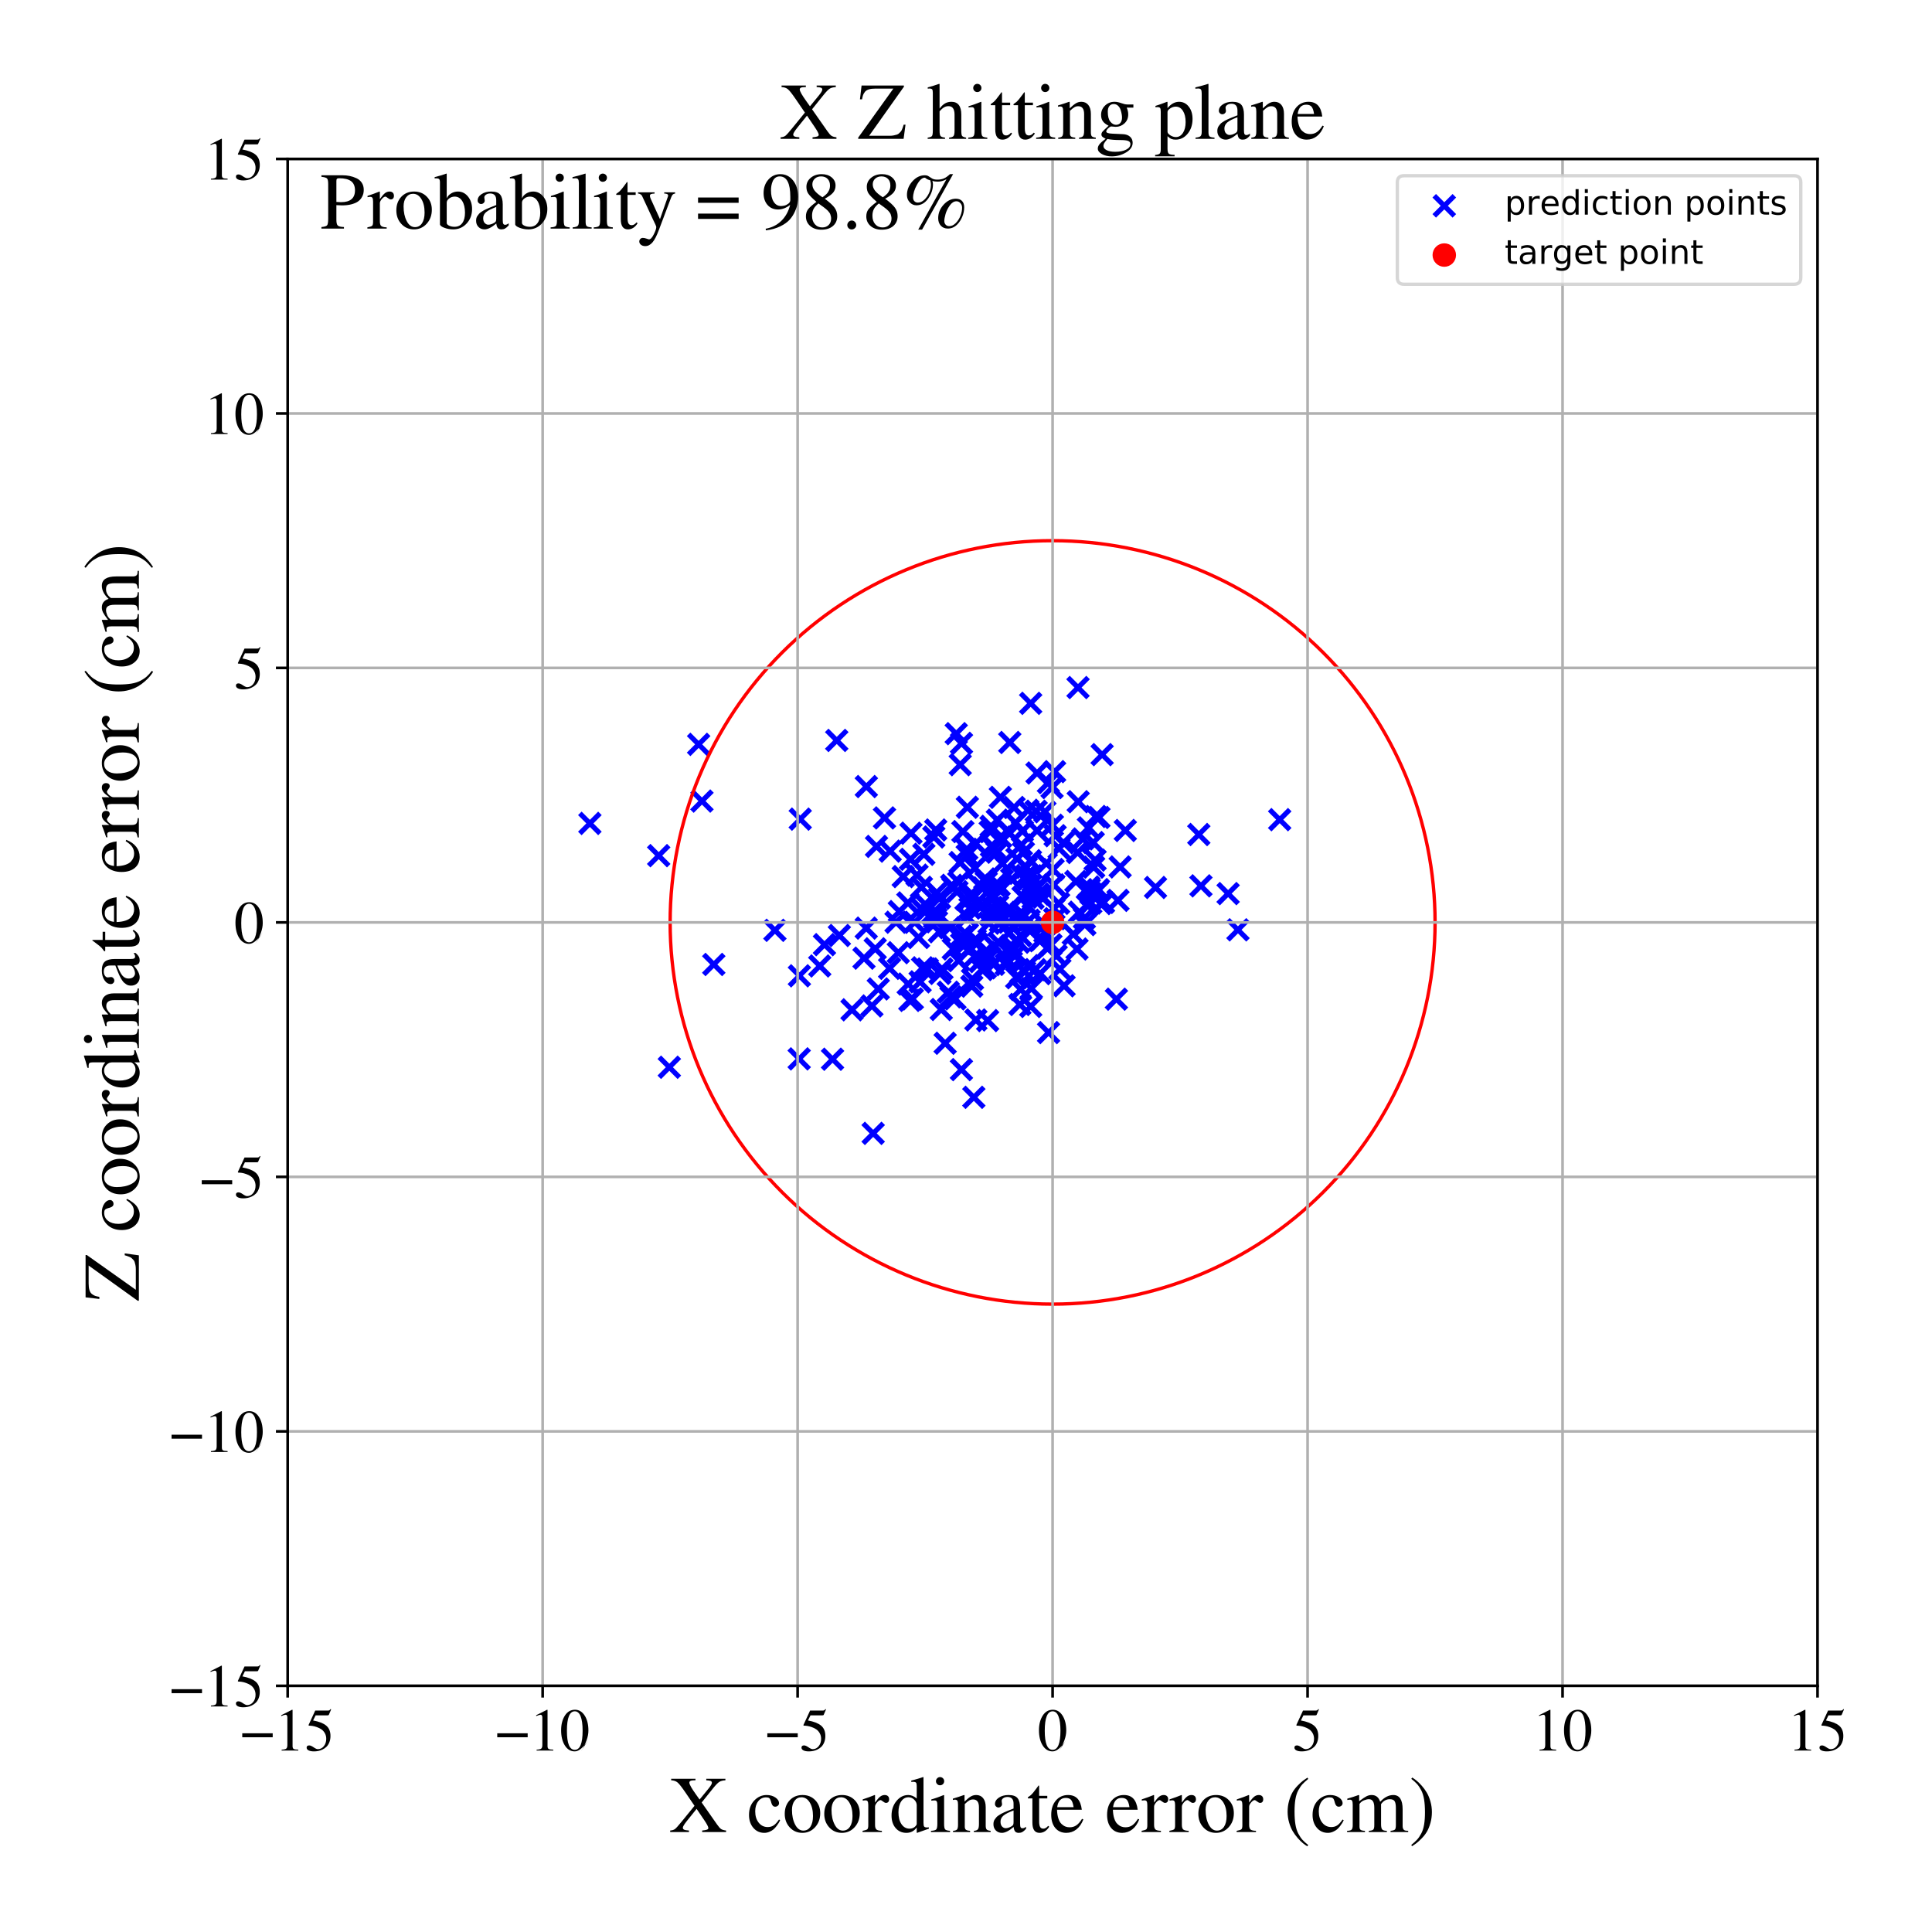 <?xml version="1.0" encoding="utf-8" standalone="no"?>
<!DOCTYPE svg PUBLIC "-//W3C//DTD SVG 1.1//EN"
  "http://www.w3.org/Graphics/SVG/1.1/DTD/svg11.dtd">
<!-- Created with matplotlib (https://matplotlib.org/) -->
<svg height="576pt" version="1.1" viewBox="0 0 576 576" width="576pt" xmlns="http://www.w3.org/2000/svg" xmlns:xlink="http://www.w3.org/1999/xlink">
 <defs>
  <style type="text/css">
*{stroke-linecap:butt;stroke-linejoin:round;}
  </style>
 </defs>
 <g id="figure_1">
  <g id="patch_1">
   <path d="M 0 576 
L 576 576 
L 576 0 
L 0 0 
z
" style="fill:#ffffff;"/>
  </g>
  <g id="axes_1">
   <g id="patch_2">
    <path d="M 85.766 502.609 
L 541.875 502.609 
L 541.875 47.391 
L 85.766 47.391 
z
" style="fill:#ffffff;"/>
   </g>
   <g id="PathCollection_1">
    <defs>
     <path d="M -3 3 
L 3 -3 
M -3 -3 
L 3 3 
" id="me0e21fb8f9" style="stroke:#0000ff;stroke-width:1.5;"/>
    </defs>
    <g clip-path="url(#pa9aaa3fcb8)">
     <use style="fill:#0000ff;stroke:#0000ff;stroke-width:1.5;" x="284.207" xlink:href="#me0e21fb8f9" y="282.92"/>
     <use style="fill:#0000ff;stroke:#0000ff;stroke-width:1.5;" x="284.095" xlink:href="#me0e21fb8f9" y="264.613"/>
     <use style="fill:#0000ff;stroke:#0000ff;stroke-width:1.5;" x="289.942" xlink:href="#me0e21fb8f9" y="291.957"/>
     <use style="fill:#0000ff;stroke:#0000ff;stroke-width:1.5;" x="303.192" xlink:href="#me0e21fb8f9" y="255.983"/>
     <use style="fill:#0000ff;stroke:#0000ff;stroke-width:1.5;" x="287.54" xlink:href="#me0e21fb8f9" y="281.724"/>
     <use style="fill:#0000ff;stroke:#0000ff;stroke-width:1.5;" x="283.134" xlink:href="#me0e21fb8f9" y="276.575"/>
     <use style="fill:#0000ff;stroke:#0000ff;stroke-width:1.5;" x="369.079" xlink:href="#me0e21fb8f9" y="277.216"/>
     <use style="fill:#0000ff;stroke:#0000ff;stroke-width:1.5;" x="344.503" xlink:href="#me0e21fb8f9" y="264.587"/>
     <use style="fill:#0000ff;stroke:#0000ff;stroke-width:1.5;" x="320.749" xlink:href="#me0e21fb8f9" y="262.798"/>
     <use style="fill:#0000ff;stroke:#0000ff;stroke-width:1.5;" x="293.124" xlink:href="#me0e21fb8f9" y="264.703"/>
     <use style="fill:#0000ff;stroke:#0000ff;stroke-width:1.5;" x="269.284" xlink:href="#me0e21fb8f9" y="261.345"/>
     <use style="fill:#0000ff;stroke:#0000ff;stroke-width:1.5;" x="312.574" xlink:href="#me0e21fb8f9" y="233.322"/>
     <use style="fill:#0000ff;stroke:#0000ff;stroke-width:1.5;" x="280.221" xlink:href="#me0e21fb8f9" y="290.205"/>
     <use style="fill:#0000ff;stroke:#0000ff;stroke-width:1.5;" x="288.237" xlink:href="#me0e21fb8f9" y="253.199"/>
     <use style="fill:#0000ff;stroke:#0000ff;stroke-width:1.5;" x="326.487" xlink:href="#me0e21fb8f9" y="256.428"/>
     <use style="fill:#0000ff;stroke:#0000ff;stroke-width:1.5;" x="286.659" xlink:href="#me0e21fb8f9" y="221.621"/>
     <use style="fill:#0000ff;stroke:#0000ff;stroke-width:1.5;" x="315.616" xlink:href="#me0e21fb8f9" y="269.318"/>
     <use style="fill:#0000ff;stroke:#0000ff;stroke-width:1.5;" x="273.397" xlink:href="#me0e21fb8f9" y="260.908"/>
     <use style="fill:#0000ff;stroke:#0000ff;stroke-width:1.5;" x="196.379" xlink:href="#me0e21fb8f9" y="255.099"/>
     <use style="fill:#0000ff;stroke:#0000ff;stroke-width:1.5;" x="271.249" xlink:href="#me0e21fb8f9" y="298.253"/>
     <use style="fill:#0000ff;stroke:#0000ff;stroke-width:1.5;" x="293.752" xlink:href="#me0e21fb8f9" y="288.539"/>
     <use style="fill:#0000ff;stroke:#0000ff;stroke-width:1.5;" x="314.203" xlink:href="#me0e21fb8f9" y="270.932"/>
     <use style="fill:#0000ff;stroke:#0000ff;stroke-width:1.5;" x="300.451" xlink:href="#me0e21fb8f9" y="286.235"/>
     <use style="fill:#0000ff;stroke:#0000ff;stroke-width:1.5;" x="278.996" xlink:href="#me0e21fb8f9" y="273.83"/>
     <use style="fill:#0000ff;stroke:#0000ff;stroke-width:1.5;" x="313.964" xlink:href="#me0e21fb8f9" y="259.231"/>
     <use style="fill:#0000ff;stroke:#0000ff;stroke-width:1.5;" x="271.597" xlink:href="#me0e21fb8f9" y="248.403"/>
     <use style="fill:#0000ff;stroke:#0000ff;stroke-width:1.5;" x="285.092" xlink:href="#me0e21fb8f9" y="218.733"/>
     <use style="fill:#0000ff;stroke:#0000ff;stroke-width:1.5;" x="290.575" xlink:href="#me0e21fb8f9" y="285.141"/>
     <use style="fill:#0000ff;stroke:#0000ff;stroke-width:1.5;" x="295.574" xlink:href="#me0e21fb8f9" y="252.261"/>
     <use style="fill:#0000ff;stroke:#0000ff;stroke-width:1.5;" x="271.459" xlink:href="#me0e21fb8f9" y="256.206"/>
     <use style="fill:#0000ff;stroke:#0000ff;stroke-width:1.5;" x="304.502" xlink:href="#me0e21fb8f9" y="251.916"/>
     <use style="fill:#0000ff;stroke:#0000ff;stroke-width:1.5;" x="310.402" xlink:href="#me0e21fb8f9" y="280.133"/>
     <use style="fill:#0000ff;stroke:#0000ff;stroke-width:1.5;" x="306.536" xlink:href="#me0e21fb8f9" y="287.888"/>
     <use style="fill:#0000ff;stroke:#0000ff;stroke-width:1.5;" x="297.42" xlink:href="#me0e21fb8f9" y="270.107"/>
     <use style="fill:#0000ff;stroke:#0000ff;stroke-width:1.5;" x="297.24" xlink:href="#me0e21fb8f9" y="254.082"/>
     <use style="fill:#0000ff;stroke:#0000ff;stroke-width:1.5;" x="324.177" xlink:href="#me0e21fb8f9" y="269.923"/>
     <use style="fill:#0000ff;stroke:#0000ff;stroke-width:1.5;" x="314.42" xlink:href="#me0e21fb8f9" y="230.052"/>
     <use style="fill:#0000ff;stroke:#0000ff;stroke-width:1.5;" x="324.492" xlink:href="#me0e21fb8f9" y="246.822"/>
     <use style="fill:#0000ff;stroke:#0000ff;stroke-width:1.5;" x="312.223" xlink:href="#me0e21fb8f9" y="282.694"/>
     <use style="fill:#0000ff;stroke:#0000ff;stroke-width:1.5;" x="258.26" xlink:href="#me0e21fb8f9" y="276.705"/>
     <use style="fill:#0000ff;stroke:#0000ff;stroke-width:1.5;" x="278.401" xlink:href="#me0e21fb8f9" y="249.533"/>
     <use style="fill:#0000ff;stroke:#0000ff;stroke-width:1.5;" x="319.989" xlink:href="#me0e21fb8f9" y="278.522"/>
     <use style="fill:#0000ff;stroke:#0000ff;stroke-width:1.5;" x="294.974" xlink:href="#me0e21fb8f9" y="285.462"/>
     <use style="fill:#0000ff;stroke:#0000ff;stroke-width:1.5;" x="290.32" xlink:href="#me0e21fb8f9" y="267.102"/>
     <use style="fill:#0000ff;stroke:#0000ff;stroke-width:1.5;" x="366.145" xlink:href="#me0e21fb8f9" y="266.413"/>
     <use style="fill:#0000ff;stroke:#0000ff;stroke-width:1.5;" x="305.485" xlink:href="#me0e21fb8f9" y="289.735"/>
     <use style="fill:#0000ff;stroke:#0000ff;stroke-width:1.5;" x="295.325" xlink:href="#me0e21fb8f9" y="272.448"/>
     <use style="fill:#0000ff;stroke:#0000ff;stroke-width:1.5;" x="358.043" xlink:href="#me0e21fb8f9" y="264.106"/>
     <use style="fill:#0000ff;stroke:#0000ff;stroke-width:1.5;" x="272.705" xlink:href="#me0e21fb8f9" y="274.979"/>
     <use style="fill:#0000ff;stroke:#0000ff;stroke-width:1.5;" x="276.475" xlink:href="#me0e21fb8f9" y="288.892"/>
     <use style="fill:#0000ff;stroke:#0000ff;stroke-width:1.5;" x="307.299" xlink:href="#me0e21fb8f9" y="300.068"/>
     <use style="fill:#0000ff;stroke:#0000ff;stroke-width:1.5;" x="317.039" xlink:href="#me0e21fb8f9" y="251.252"/>
     <use style="fill:#0000ff;stroke:#0000ff;stroke-width:1.5;" x="290.635" xlink:href="#me0e21fb8f9" y="258.8"/>
     <use style="fill:#0000ff;stroke:#0000ff;stroke-width:1.5;" x="260.931" xlink:href="#me0e21fb8f9" y="282.872"/>
     <use style="fill:#0000ff;stroke:#0000ff;stroke-width:1.5;" x="304.064" xlink:href="#me0e21fb8f9" y="299.471"/>
     <use style="fill:#0000ff;stroke:#0000ff;stroke-width:1.5;" x="302.8" xlink:href="#me0e21fb8f9" y="245.356"/>
     <use style="fill:#0000ff;stroke:#0000ff;stroke-width:1.5;" x="309.173" xlink:href="#me0e21fb8f9" y="247.639"/>
     <use style="fill:#0000ff;stroke:#0000ff;stroke-width:1.5;" x="277.883" xlink:href="#me0e21fb8f9" y="272.364"/>
     <use style="fill:#0000ff;stroke:#0000ff;stroke-width:1.5;" x="275.444" xlink:href="#me0e21fb8f9" y="254.694"/>
     <use style="fill:#0000ff;stroke:#0000ff;stroke-width:1.5;" x="295.213" xlink:href="#me0e21fb8f9" y="247.942"/>
     <use style="fill:#0000ff;stroke:#0000ff;stroke-width:1.5;" x="306.033" xlink:href="#me0e21fb8f9" y="261.03"/>
     <use style="fill:#0000ff;stroke:#0000ff;stroke-width:1.5;" x="297.35" xlink:href="#me0e21fb8f9" y="244.512"/>
     <use style="fill:#0000ff;stroke:#0000ff;stroke-width:1.5;" x="290.942" xlink:href="#me0e21fb8f9" y="304.089"/>
     <use style="fill:#0000ff;stroke:#0000ff;stroke-width:1.5;" x="244.4" xlink:href="#me0e21fb8f9" y="287.992"/>
     <use style="fill:#0000ff;stroke:#0000ff;stroke-width:1.5;" x="304.454" xlink:href="#me0e21fb8f9" y="272.021"/>
     <use style="fill:#0000ff;stroke:#0000ff;stroke-width:1.5;" x="305.004" xlink:href="#me0e21fb8f9" y="267.438"/>
     <use style="fill:#0000ff;stroke:#0000ff;stroke-width:1.5;" x="286.703" xlink:href="#me0e21fb8f9" y="281.448"/>
     <use style="fill:#0000ff;stroke:#0000ff;stroke-width:1.5;" x="321.099" xlink:href="#me0e21fb8f9" y="282.935"/>
     <use style="fill:#0000ff;stroke:#0000ff;stroke-width:1.5;" x="304.827" xlink:href="#me0e21fb8f9" y="247.788"/>
     <use style="fill:#0000ff;stroke:#0000ff;stroke-width:1.5;" x="301.531" xlink:href="#me0e21fb8f9" y="281.895"/>
     <use style="fill:#0000ff;stroke:#0000ff;stroke-width:1.5;" x="275.056" xlink:href="#me0e21fb8f9" y="288.539"/>
     <use style="fill:#0000ff;stroke:#0000ff;stroke-width:1.5;" x="248.21" xlink:href="#me0e21fb8f9" y="315.794"/>
     <use style="fill:#0000ff;stroke:#0000ff;stroke-width:1.5;" x="307.28" xlink:href="#me0e21fb8f9" y="209.691"/>
     <use style="fill:#0000ff;stroke:#0000ff;stroke-width:1.5;" x="175.866" xlink:href="#me0e21fb8f9" y="245.488"/>
     <use style="fill:#0000ff;stroke:#0000ff;stroke-width:1.5;" x="315.755" xlink:href="#me0e21fb8f9" y="252.95"/>
     <use style="fill:#0000ff;stroke:#0000ff;stroke-width:1.5;" x="296.181" xlink:href="#me0e21fb8f9" y="287.509"/>
     <use style="fill:#0000ff;stroke:#0000ff;stroke-width:1.5;" x="322.859" xlink:href="#me0e21fb8f9" y="250.116"/>
     <use style="fill:#0000ff;stroke:#0000ff;stroke-width:1.5;" x="280.108" xlink:href="#me0e21fb8f9" y="267.797"/>
     <use style="fill:#0000ff;stroke:#0000ff;stroke-width:1.5;" x="314.897" xlink:href="#me0e21fb8f9" y="284.908"/>
     <use style="fill:#0000ff;stroke:#0000ff;stroke-width:1.5;" x="286.659" xlink:href="#me0e21fb8f9" y="279.101"/>
     <use style="fill:#0000ff;stroke:#0000ff;stroke-width:1.5;" x="327.158" xlink:href="#me0e21fb8f9" y="265.753"/>
     <use style="fill:#0000ff;stroke:#0000ff;stroke-width:1.5;" x="306.813" xlink:href="#me0e21fb8f9" y="274.359"/>
     <use style="fill:#0000ff;stroke:#0000ff;stroke-width:1.5;" x="314.576" xlink:href="#me0e21fb8f9" y="249.15"/>
     <use style="fill:#0000ff;stroke:#0000ff;stroke-width:1.5;" x="323.427" xlink:href="#me0e21fb8f9" y="275.658"/>
     <use style="fill:#0000ff;stroke:#0000ff;stroke-width:1.5;" x="288.413" xlink:href="#me0e21fb8f9" y="273.407"/>
     <use style="fill:#0000ff;stroke:#0000ff;stroke-width:1.5;" x="278.62" xlink:href="#me0e21fb8f9" y="273.659"/>
     <use style="fill:#0000ff;stroke:#0000ff;stroke-width:1.5;" x="308.914" xlink:href="#me0e21fb8f9" y="241.848"/>
     <use style="fill:#0000ff;stroke:#0000ff;stroke-width:1.5;" x="302.479" xlink:href="#me0e21fb8f9" y="284.929"/>
     <use style="fill:#0000ff;stroke:#0000ff;stroke-width:1.5;" x="307.485" xlink:href="#me0e21fb8f9" y="294.713"/>
     <use style="fill:#0000ff;stroke:#0000ff;stroke-width:1.5;" x="309.963" xlink:href="#me0e21fb8f9" y="280.449"/>
     <use style="fill:#0000ff;stroke:#0000ff;stroke-width:1.5;" x="260.327" xlink:href="#me0e21fb8f9" y="337.898"/>
     <use style="fill:#0000ff;stroke:#0000ff;stroke-width:1.5;" x="285.299" xlink:href="#me0e21fb8f9" y="265.84"/>
     <use style="fill:#0000ff;stroke:#0000ff;stroke-width:1.5;" x="294.036" xlink:href="#me0e21fb8f9" y="262.99"/>
     <use style="fill:#0000ff;stroke:#0000ff;stroke-width:1.5;" x="324.635" xlink:href="#me0e21fb8f9" y="264.444"/>
     <use style="fill:#0000ff;stroke:#0000ff;stroke-width:1.5;" x="292.049" xlink:href="#me0e21fb8f9" y="264.04"/>
     <use style="fill:#0000ff;stroke:#0000ff;stroke-width:1.5;" x="261.321" xlink:href="#me0e21fb8f9" y="252.347"/>
     <use style="fill:#0000ff;stroke:#0000ff;stroke-width:1.5;" x="274.318" xlink:href="#me0e21fb8f9" y="292.718"/>
     <use style="fill:#0000ff;stroke:#0000ff;stroke-width:1.5;" x="332.838" xlink:href="#me0e21fb8f9" y="297.892"/>
     <use style="fill:#0000ff;stroke:#0000ff;stroke-width:1.5;" x="298.261" xlink:href="#me0e21fb8f9" y="274.712"/>
     <use style="fill:#0000ff;stroke:#0000ff;stroke-width:1.5;" x="261.848" xlink:href="#me0e21fb8f9" y="294.838"/>
     <use style="fill:#0000ff;stroke:#0000ff;stroke-width:1.5;" x="381.523" xlink:href="#me0e21fb8f9" y="244.369"/>
     <use style="fill:#0000ff;stroke:#0000ff;stroke-width:1.5;" x="287.997" xlink:href="#me0e21fb8f9" y="268.193"/>
     <use style="fill:#0000ff;stroke:#0000ff;stroke-width:1.5;" x="290.767" xlink:href="#me0e21fb8f9" y="280.119"/>
     <use style="fill:#0000ff;stroke:#0000ff;stroke-width:1.5;" x="295.46" xlink:href="#me0e21fb8f9" y="246.366"/>
     <use style="fill:#0000ff;stroke:#0000ff;stroke-width:1.5;" x="311.52" xlink:href="#me0e21fb8f9" y="242.022"/>
     <use style="fill:#0000ff;stroke:#0000ff;stroke-width:1.5;" x="287.065" xlink:href="#me0e21fb8f9" y="247.927"/>
     <use style="fill:#0000ff;stroke:#0000ff;stroke-width:1.5;" x="304.44" xlink:href="#me0e21fb8f9" y="273.985"/>
     <use style="fill:#0000ff;stroke:#0000ff;stroke-width:1.5;" x="309.669" xlink:href="#me0e21fb8f9" y="266.547"/>
     <use style="fill:#0000ff;stroke:#0000ff;stroke-width:1.5;" x="274.625" xlink:href="#me0e21fb8f9" y="270.839"/>
     <use style="fill:#0000ff;stroke:#0000ff;stroke-width:1.5;" x="301.643" xlink:href="#me0e21fb8f9" y="262.077"/>
     <use style="fill:#0000ff;stroke:#0000ff;stroke-width:1.5;" x="288.199" xlink:href="#me0e21fb8f9" y="278.643"/>
     <use style="fill:#0000ff;stroke:#0000ff;stroke-width:1.5;" x="278.974" xlink:href="#me0e21fb8f9" y="247.445"/>
     <use style="fill:#0000ff;stroke:#0000ff;stroke-width:1.5;" x="272.007" xlink:href="#me0e21fb8f9" y="297.809"/>
     <use style="fill:#0000ff;stroke:#0000ff;stroke-width:1.5;" x="321.272" xlink:href="#me0e21fb8f9" y="254.162"/>
     <use style="fill:#0000ff;stroke:#0000ff;stroke-width:1.5;" x="295.279" xlink:href="#me0e21fb8f9" y="272.813"/>
     <use style="fill:#0000ff;stroke:#0000ff;stroke-width:1.5;" x="286.237" xlink:href="#me0e21fb8f9" y="257.161"/>
     <use style="fill:#0000ff;stroke:#0000ff;stroke-width:1.5;" x="257.594" xlink:href="#me0e21fb8f9" y="285.663"/>
     <use style="fill:#0000ff;stroke:#0000ff;stroke-width:1.5;" x="327.494" xlink:href="#me0e21fb8f9" y="265.23"/>
     <use style="fill:#0000ff;stroke:#0000ff;stroke-width:1.5;" x="289.724" xlink:href="#me0e21fb8f9" y="294.016"/>
     <use style="fill:#0000ff;stroke:#0000ff;stroke-width:1.5;" x="208.293" xlink:href="#me0e21fb8f9" y="221.922"/>
     <use style="fill:#0000ff;stroke:#0000ff;stroke-width:1.5;" x="313.335" xlink:href="#me0e21fb8f9" y="281.661"/>
     <use style="fill:#0000ff;stroke:#0000ff;stroke-width:1.5;" x="303.323" xlink:href="#me0e21fb8f9" y="274.922"/>
     <use style="fill:#0000ff;stroke:#0000ff;stroke-width:1.5;" x="263.702" xlink:href="#me0e21fb8f9" y="243.848"/>
     <use style="fill:#0000ff;stroke:#0000ff;stroke-width:1.5;" x="291.018" xlink:href="#me0e21fb8f9" y="269.305"/>
     <use style="fill:#0000ff;stroke:#0000ff;stroke-width:1.5;" x="307.215" xlink:href="#me0e21fb8f9" y="256.602"/>
     <use style="fill:#0000ff;stroke:#0000ff;stroke-width:1.5;" x="309.168" xlink:href="#me0e21fb8f9" y="230.461"/>
     <use style="fill:#0000ff;stroke:#0000ff;stroke-width:1.5;" x="279.545" xlink:href="#me0e21fb8f9" y="272.334"/>
     <use style="fill:#0000ff;stroke:#0000ff;stroke-width:1.5;" x="307.979" xlink:href="#me0e21fb8f9" y="267.811"/>
     <use style="fill:#0000ff;stroke:#0000ff;stroke-width:1.5;" x="321.815" xlink:href="#me0e21fb8f9" y="271.955"/>
     <use style="fill:#0000ff;stroke:#0000ff;stroke-width:1.5;" x="284.713" xlink:href="#me0e21fb8f9" y="297.806"/>
     <use style="fill:#0000ff;stroke:#0000ff;stroke-width:1.5;" x="282.718" xlink:href="#me0e21fb8f9" y="295.815"/>
     <use style="fill:#0000ff;stroke:#0000ff;stroke-width:1.5;" x="238.329" xlink:href="#me0e21fb8f9" y="290.925"/>
     <use style="fill:#0000ff;stroke:#0000ff;stroke-width:1.5;" x="293.585" xlink:href="#me0e21fb8f9" y="262.046"/>
     <use style="fill:#0000ff;stroke:#0000ff;stroke-width:1.5;" x="328.584" xlink:href="#me0e21fb8f9" y="224.982"/>
     <use style="fill:#0000ff;stroke:#0000ff;stroke-width:1.5;" x="311.938" xlink:href="#me0e21fb8f9" y="257.407"/>
     <use style="fill:#0000ff;stroke:#0000ff;stroke-width:1.5;" x="267.818" xlink:href="#me0e21fb8f9" y="284.029"/>
     <use style="fill:#0000ff;stroke:#0000ff;stroke-width:1.5;" x="317.247" xlink:href="#me0e21fb8f9" y="293.903"/>
     <use style="fill:#0000ff;stroke:#0000ff;stroke-width:1.5;" x="309.228" xlink:href="#me0e21fb8f9" y="264.809"/>
     <use style="fill:#0000ff;stroke:#0000ff;stroke-width:1.5;" x="231.03" xlink:href="#me0e21fb8f9" y="277.362"/>
     <use style="fill:#0000ff;stroke:#0000ff;stroke-width:1.5;" x="304.295" xlink:href="#me0e21fb8f9" y="278.963"/>
     <use style="fill:#0000ff;stroke:#0000ff;stroke-width:1.5;" x="212.807" xlink:href="#me0e21fb8f9" y="287.542"/>
     <use style="fill:#0000ff;stroke:#0000ff;stroke-width:1.5;" x="294.45" xlink:href="#me0e21fb8f9" y="304.269"/>
     <use style="fill:#0000ff;stroke:#0000ff;stroke-width:1.5;" x="238.267" xlink:href="#me0e21fb8f9" y="315.691"/>
     <use style="fill:#0000ff;stroke:#0000ff;stroke-width:1.5;" x="280.073" xlink:href="#me0e21fb8f9" y="277.8"/>
     <use style="fill:#0000ff;stroke:#0000ff;stroke-width:1.5;" x="290.333" xlink:href="#me0e21fb8f9" y="327.15"/>
     <use style="fill:#0000ff;stroke:#0000ff;stroke-width:1.5;" x="289.196" xlink:href="#me0e21fb8f9" y="270.724"/>
     <use style="fill:#0000ff;stroke:#0000ff;stroke-width:1.5;" x="335.5" xlink:href="#me0e21fb8f9" y="247.594"/>
     <use style="fill:#0000ff;stroke:#0000ff;stroke-width:1.5;" x="328.14" xlink:href="#me0e21fb8f9" y="269.389"/>
     <use style="fill:#0000ff;stroke:#0000ff;stroke-width:1.5;" x="326.066" xlink:href="#me0e21fb8f9" y="258.521"/>
     <use style="fill:#0000ff;stroke:#0000ff;stroke-width:1.5;" x="298.327" xlink:href="#me0e21fb8f9" y="249.554"/>
     <use style="fill:#0000ff;stroke:#0000ff;stroke-width:1.5;" x="270.765" xlink:href="#me0e21fb8f9" y="293.381"/>
     <use style="fill:#0000ff;stroke:#0000ff;stroke-width:1.5;" x="265.397" xlink:href="#me0e21fb8f9" y="253.751"/>
     <use style="fill:#0000ff;stroke:#0000ff;stroke-width:1.5;" x="314.455" xlink:href="#me0e21fb8f9" y="273.898"/>
     <use style="fill:#0000ff;stroke:#0000ff;stroke-width:1.5;" x="297.387" xlink:href="#me0e21fb8f9" y="272.551"/>
     <use style="fill:#0000ff;stroke:#0000ff;stroke-width:1.5;" x="273.846" xlink:href="#me0e21fb8f9" y="279.502"/>
     <use style="fill:#0000ff;stroke:#0000ff;stroke-width:1.5;" x="325.937" xlink:href="#me0e21fb8f9" y="251.2"/>
     <use style="fill:#0000ff;stroke:#0000ff;stroke-width:1.5;" x="333.313" xlink:href="#me0e21fb8f9" y="268.434"/>
     <use style="fill:#0000ff;stroke:#0000ff;stroke-width:1.5;" x="267.133" xlink:href="#me0e21fb8f9" y="274.952"/>
     <use style="fill:#0000ff;stroke:#0000ff;stroke-width:1.5;" x="307.589" xlink:href="#me0e21fb8f9" y="266.171"/>
     <use style="fill:#0000ff;stroke:#0000ff;stroke-width:1.5;" x="301.805" xlink:href="#me0e21fb8f9" y="283.553"/>
     <use style="fill:#0000ff;stroke:#0000ff;stroke-width:1.5;" x="259.946" xlink:href="#me0e21fb8f9" y="299.907"/>
     <use style="fill:#0000ff;stroke:#0000ff;stroke-width:1.5;" x="265.224" xlink:href="#me0e21fb8f9" y="288.7"/>
     <use style="fill:#0000ff;stroke:#0000ff;stroke-width:1.5;" x="238.58" xlink:href="#me0e21fb8f9" y="244.213"/>
     <use style="fill:#0000ff;stroke:#0000ff;stroke-width:1.5;" x="279.274" xlink:href="#me0e21fb8f9" y="266.156"/>
     <use style="fill:#0000ff;stroke:#0000ff;stroke-width:1.5;" x="250.245" xlink:href="#me0e21fb8f9" y="278.901"/>
     <use style="fill:#0000ff;stroke:#0000ff;stroke-width:1.5;" x="285.823" xlink:href="#me0e21fb8f9" y="286.404"/>
     <use style="fill:#0000ff;stroke:#0000ff;stroke-width:1.5;" x="285.845" xlink:href="#me0e21fb8f9" y="263.052"/>
     <use style="fill:#0000ff;stroke:#0000ff;stroke-width:1.5;" x="245.805" xlink:href="#me0e21fb8f9" y="281.636"/>
     <use style="fill:#0000ff;stroke:#0000ff;stroke-width:1.5;" x="270.669" xlink:href="#me0e21fb8f9" y="269.187"/>
     <use style="fill:#0000ff;stroke:#0000ff;stroke-width:1.5;" x="306.449" xlink:href="#me0e21fb8f9" y="241.561"/>
     <use style="fill:#0000ff;stroke:#0000ff;stroke-width:1.5;" x="274.706" xlink:href="#me0e21fb8f9" y="264.529"/>
     <use style="fill:#0000ff;stroke:#0000ff;stroke-width:1.5;" x="249.466" xlink:href="#me0e21fb8f9" y="220.752"/>
     <use style="fill:#0000ff;stroke:#0000ff;stroke-width:1.5;" x="296.407" xlink:href="#me0e21fb8f9" y="282.084"/>
     <use style="fill:#0000ff;stroke:#0000ff;stroke-width:1.5;" x="254.017" xlink:href="#me0e21fb8f9" y="301.058"/>
     <use style="fill:#0000ff;stroke:#0000ff;stroke-width:1.5;" x="299.978" xlink:href="#me0e21fb8f9" y="287.593"/>
     <use style="fill:#0000ff;stroke:#0000ff;stroke-width:1.5;" x="302.315" xlink:href="#me0e21fb8f9" y="240.743"/>
     <use style="fill:#0000ff;stroke:#0000ff;stroke-width:1.5;" x="307.535" xlink:href="#me0e21fb8f9" y="261.098"/>
     <use style="fill:#0000ff;stroke:#0000ff;stroke-width:1.5;" x="298.471" xlink:href="#me0e21fb8f9" y="274.841"/>
     <use style="fill:#0000ff;stroke:#0000ff;stroke-width:1.5;" x="315.991" xlink:href="#me0e21fb8f9" y="288.927"/>
     <use style="fill:#0000ff;stroke:#0000ff;stroke-width:1.5;" x="280.836" xlink:href="#me0e21fb8f9" y="288.859"/>
     <use style="fill:#0000ff;stroke:#0000ff;stroke-width:1.5;" x="298.867" xlink:href="#me0e21fb8f9" y="257.461"/>
     <use style="fill:#0000ff;stroke:#0000ff;stroke-width:1.5;" x="310.942" xlink:href="#me0e21fb8f9" y="267.491"/>
     <use style="fill:#0000ff;stroke:#0000ff;stroke-width:1.5;" x="329.004" xlink:href="#me0e21fb8f9" y="269.04"/>
     <use style="fill:#0000ff;stroke:#0000ff;stroke-width:1.5;" x="286.635" xlink:href="#me0e21fb8f9" y="318.891"/>
     <use style="fill:#0000ff;stroke:#0000ff;stroke-width:1.5;" x="304.3" xlink:href="#me0e21fb8f9" y="294.994"/>
     <use style="fill:#0000ff;stroke:#0000ff;stroke-width:1.5;" x="258.289" xlink:href="#me0e21fb8f9" y="234.501"/>
     <use style="fill:#0000ff;stroke:#0000ff;stroke-width:1.5;" x="300.951" xlink:href="#me0e21fb8f9" y="270.805"/>
     <use style="fill:#0000ff;stroke:#0000ff;stroke-width:1.5;" x="314.196" xlink:href="#me0e21fb8f9" y="263.811"/>
     <use style="fill:#0000ff;stroke:#0000ff;stroke-width:1.5;" x="289.418" xlink:href="#me0e21fb8f9" y="267.571"/>
     <use style="fill:#0000ff;stroke:#0000ff;stroke-width:1.5;" x="292.203" xlink:href="#me0e21fb8f9" y="286.698"/>
     <use style="fill:#0000ff;stroke:#0000ff;stroke-width:1.5;" x="276.416" xlink:href="#me0e21fb8f9" y="270.179"/>
     <use style="fill:#0000ff;stroke:#0000ff;stroke-width:1.5;" x="297.788" xlink:href="#me0e21fb8f9" y="281.091"/>
     <use style="fill:#0000ff;stroke:#0000ff;stroke-width:1.5;" x="305.111" xlink:href="#me0e21fb8f9" y="254.173"/>
     <use style="fill:#0000ff;stroke:#0000ff;stroke-width:1.5;" x="313.663" xlink:href="#me0e21fb8f9" y="234.808"/>
     <use style="fill:#0000ff;stroke:#0000ff;stroke-width:1.5;" x="311.495" xlink:href="#me0e21fb8f9" y="275.699"/>
     <use style="fill:#0000ff;stroke:#0000ff;stroke-width:1.5;" x="294.865" xlink:href="#me0e21fb8f9" y="275.233"/>
     <use style="fill:#0000ff;stroke:#0000ff;stroke-width:1.5;" x="321.395" xlink:href="#me0e21fb8f9" y="204.985"/>
     <use style="fill:#0000ff;stroke:#0000ff;stroke-width:1.5;" x="297.891" xlink:href="#me0e21fb8f9" y="263.963"/>
     <use style="fill:#0000ff;stroke:#0000ff;stroke-width:1.5;" x="279.216" xlink:href="#me0e21fb8f9" y="274.808"/>
     <use style="fill:#0000ff;stroke:#0000ff;stroke-width:1.5;" x="307.324" xlink:href="#me0e21fb8f9" y="276.744"/>
     <use style="fill:#0000ff;stroke:#0000ff;stroke-width:1.5;" x="312.622" xlink:href="#me0e21fb8f9" y="307.845"/>
     <use style="fill:#0000ff;stroke:#0000ff;stroke-width:1.5;" x="283.512" xlink:href="#me0e21fb8f9" y="297.172"/>
     <use style="fill:#0000ff;stroke:#0000ff;stroke-width:1.5;" x="295.759" xlink:href="#me0e21fb8f9" y="270.515"/>
     <use style="fill:#0000ff;stroke:#0000ff;stroke-width:1.5;" x="293.562" xlink:href="#me0e21fb8f9" y="283.919"/>
     <use style="fill:#0000ff;stroke:#0000ff;stroke-width:1.5;" x="291.218" xlink:href="#me0e21fb8f9" y="281.306"/>
     <use style="fill:#0000ff;stroke:#0000ff;stroke-width:1.5;" x="310.082" xlink:href="#me0e21fb8f9" y="290.272"/>
     <use style="fill:#0000ff;stroke:#0000ff;stroke-width:1.5;" x="306.559" xlink:href="#me0e21fb8f9" y="270.218"/>
     <use style="fill:#0000ff;stroke:#0000ff;stroke-width:1.5;" x="286.28" xlink:href="#me0e21fb8f9" y="227.977"/>
     <use style="fill:#0000ff;stroke:#0000ff;stroke-width:1.5;" x="305.978" xlink:href="#me0e21fb8f9" y="258.6"/>
     <use style="fill:#0000ff;stroke:#0000ff;stroke-width:1.5;" x="301.053" xlink:href="#me0e21fb8f9" y="221.36"/>
     <use style="fill:#0000ff;stroke:#0000ff;stroke-width:1.5;" x="327.64" xlink:href="#me0e21fb8f9" y="243.711"/>
     <use style="fill:#0000ff;stroke:#0000ff;stroke-width:1.5;" x="303.11" xlink:href="#me0e21fb8f9" y="291.499"/>
     <use style="fill:#0000ff;stroke:#0000ff;stroke-width:1.5;" x="313.751" xlink:href="#me0e21fb8f9" y="246.03"/>
     <use style="fill:#0000ff;stroke:#0000ff;stroke-width:1.5;" x="281.787" xlink:href="#me0e21fb8f9" y="311.035"/>
     <use style="fill:#0000ff;stroke:#0000ff;stroke-width:1.5;" x="307.405" xlink:href="#me0e21fb8f9" y="263.854"/>
     <use style="fill:#0000ff;stroke:#0000ff;stroke-width:1.5;" x="209.277" xlink:href="#me0e21fb8f9" y="238.827"/>
     <use style="fill:#0000ff;stroke:#0000ff;stroke-width:1.5;" x="199.554" xlink:href="#me0e21fb8f9" y="318.187"/>
     <use style="fill:#0000ff;stroke:#0000ff;stroke-width:1.5;" x="311.514" xlink:href="#me0e21fb8f9" y="277.928"/>
     <use style="fill:#0000ff;stroke:#0000ff;stroke-width:1.5;" x="324.709" xlink:href="#me0e21fb8f9" y="264.993"/>
     <use style="fill:#0000ff;stroke:#0000ff;stroke-width:1.5;" x="298.246" xlink:href="#me0e21fb8f9" y="237.717"/>
     <use style="fill:#0000ff;stroke:#0000ff;stroke-width:1.5;" x="325.212" xlink:href="#me0e21fb8f9" y="269.226"/>
     <use style="fill:#0000ff;stroke:#0000ff;stroke-width:1.5;" x="326.693" xlink:href="#me0e21fb8f9" y="243.424"/>
     <use style="fill:#0000ff;stroke:#0000ff;stroke-width:1.5;" x="323.291" xlink:href="#me0e21fb8f9" y="273.744"/>
     <use style="fill:#0000ff;stroke:#0000ff;stroke-width:1.5;" x="296.59" xlink:href="#me0e21fb8f9" y="263.944"/>
     <use style="fill:#0000ff;stroke:#0000ff;stroke-width:1.5;" x="303.882" xlink:href="#me0e21fb8f9" y="260.359"/>
     <use style="fill:#0000ff;stroke:#0000ff;stroke-width:1.5;" x="268.123" xlink:href="#me0e21fb8f9" y="271.775"/>
     <use style="fill:#0000ff;stroke:#0000ff;stroke-width:1.5;" x="288.356" xlink:href="#me0e21fb8f9" y="255.018"/>
     <use style="fill:#0000ff;stroke:#0000ff;stroke-width:1.5;" x="296.503" xlink:href="#me0e21fb8f9" y="252.821"/>
     <use style="fill:#0000ff;stroke:#0000ff;stroke-width:1.5;" x="357.408" xlink:href="#me0e21fb8f9" y="248.798"/>
     <use style="fill:#0000ff;stroke:#0000ff;stroke-width:1.5;" x="303.747" xlink:href="#me0e21fb8f9" y="280.912"/>
     <use style="fill:#0000ff;stroke:#0000ff;stroke-width:1.5;" x="308.648" xlink:href="#me0e21fb8f9" y="289.073"/>
     <use style="fill:#0000ff;stroke:#0000ff;stroke-width:1.5;" x="308.304" xlink:href="#me0e21fb8f9" y="265.31"/>
     <use style="fill:#0000ff;stroke:#0000ff;stroke-width:1.5;" x="296.523" xlink:href="#me0e21fb8f9" y="267.397"/>
     <use style="fill:#0000ff;stroke:#0000ff;stroke-width:1.5;" x="300.823" xlink:href="#me0e21fb8f9" y="274.95"/>
     <use style="fill:#0000ff;stroke:#0000ff;stroke-width:1.5;" x="300.983" xlink:href="#me0e21fb8f9" y="248.455"/>
     <use style="fill:#0000ff;stroke:#0000ff;stroke-width:1.5;" x="292.756" xlink:href="#me0e21fb8f9" y="289.035"/>
     <use style="fill:#0000ff;stroke:#0000ff;stroke-width:1.5;" x="300.708" xlink:href="#me0e21fb8f9" y="278.287"/>
     <use style="fill:#0000ff;stroke:#0000ff;stroke-width:1.5;" x="289.276" xlink:href="#me0e21fb8f9" y="282.658"/>
     <use style="fill:#0000ff;stroke:#0000ff;stroke-width:1.5;" x="321.455" xlink:href="#me0e21fb8f9" y="239.024"/>
     <use style="fill:#0000ff;stroke:#0000ff;stroke-width:1.5;" x="280.618" xlink:href="#me0e21fb8f9" y="300.97"/>
     <use style="fill:#0000ff;stroke:#0000ff;stroke-width:1.5;" x="290.929" xlink:href="#me0e21fb8f9" y="251.49"/>
     <use style="fill:#0000ff;stroke:#0000ff;stroke-width:1.5;" x="283.752" xlink:href="#me0e21fb8f9" y="263.946"/>
     <use style="fill:#0000ff;stroke:#0000ff;stroke-width:1.5;" x="325.232" xlink:href="#me0e21fb8f9" y="266.389"/>
     <use style="fill:#0000ff;stroke:#0000ff;stroke-width:1.5;" x="288.408" xlink:href="#me0e21fb8f9" y="240.682"/>
     <use style="fill:#0000ff;stroke:#0000ff;stroke-width:1.5;" x="292.34" xlink:href="#me0e21fb8f9" y="270.382"/>
     <use style="fill:#0000ff;stroke:#0000ff;stroke-width:1.5;" x="333.954" xlink:href="#me0e21fb8f9" y="258.467"/>
    </g>
   </g>
   <g id="PathCollection_2">
    <defs>
     <path d="M 0 3 
C 0.796 3 1.559 2.684 2.121 2.121 
C 2.684 1.559 3 0.796 3 0 
C 3 -0.796 2.684 -1.559 2.121 -2.121 
C 1.559 -2.684 0.796 -3 0 -3 
C -0.796 -3 -1.559 -2.684 -2.121 -2.121 
C -2.684 -1.559 -3 -0.796 -3 0 
C -3 0.796 -2.684 1.559 -2.121 2.121 
C -1.559 2.684 -0.796 3 0 3 
z
" id="md7741d4696" style="stroke:#ff0000;"/>
    </defs>
    <g clip-path="url(#pa9aaa3fcb8)">
     <use style="fill:#ff0000;stroke:#ff0000;" x="313.82" xlink:href="#md7741d4696" y="275"/>
    </g>
   </g>
   <g id="patch_3">
    <path clip-path="url(#pa9aaa3fcb8)" d="M 313.82 388.805 
C 344.061 388.805 373.067 376.814 394.45 355.472 
C 415.833 334.131 427.848 305.181 427.848 275 
C 427.848 244.819 415.833 215.869 394.45 194.528 
C 373.067 173.186 344.061 161.195 313.82 161.195 
C 283.58 161.195 254.574 173.186 233.191 194.528 
C 211.808 215.869 199.793 244.819 199.793 275 
C 199.793 305.181 211.808 334.131 233.191 355.472 
C 254.574 376.814 283.58 388.805 313.82 388.805 
z
" style="fill:none;stroke:#ff0000;stroke-linejoin:miter;"/>
   </g>
   <g id="matplotlib.axis_1">
    <g id="xtick_1">
     <g id="line2d_1">
      <path clip-path="url(#pa9aaa3fcb8)" d="M 85.766 502.609 
L 85.766 47.391 
" style="fill:none;stroke:#b0b0b0;stroke-linecap:square;stroke-width:0.8;"/>
     </g>
     <g id="line2d_2">
      <defs>
       <path d="M 0 0 
L 0 3.5 
" id="m5f572e7ee3" style="stroke:#000000;stroke-width:0.8;"/>
      </defs>
      <g>
       <use style="stroke:#000000;stroke-width:0.8;" x="85.766" xlink:href="#m5f572e7ee3" y="502.609"/>
      </g>
     </g>
     <g id="text_1">
      <!-- −15 -->
      <defs>
       <path d="M 3 22 
L 3 28.594 
L 53.406 28.594 
L 53.406 22 
z
" id="FreeSerif-8722"/>
       <path d="M 18.297 59.297 
Q 16.5 59.297 11.094 57.094 
L 11.094 58.5 
L 29.094 67.594 
L 29.906 67.406 
L 29.906 7.406 
Q 29.906 3.797 31.703 2.688 
Q 33.5 1.594 39.406 1.5 
L 39.406 0 
L 11.797 0 
L 11.797 1.5 
Q 17.406 1.703 19.344 3.141 
Q 21.297 4.594 21.297 9.297 
L 21.297 54.594 
Q 21.297 59.297 18.297 59.297 
z
" id="FreeSerif-49"/>
       <path d="M 35.703 19.406 
Q 35.703 24.703 33.344 28.797 
Q 31 32.906 27.641 35.156 
Q 24.297 37.406 20.141 38.844 
Q 16 40.297 12.953 40.75 
Q 9.906 41.203 7.594 41.203 
Q 6.406 41.203 6.406 42 
Q 6.406 42.297 6.5 42.5 
L 17.406 66.203 
L 38.297 66.203 
Q 39.906 66.203 40.844 66.703 
Q 41.797 67.203 42.906 68.797 
L 43.797 68.094 
L 40 59.203 
Q 39.594 58.297 37.703 58.297 
L 18.094 58.297 
L 13.906 49.797 
Q 28.5 47.203 35.594 41.344 
Q 42.703 35.5 42.703 24.203 
Q 42.703 18.297 40.844 13.688 
Q 39 9.094 36.141 6.297 
Q 33.297 3.5 29.547 1.703 
Q 25.797 -0.094 22.344 -0.75 
Q 18.906 -1.406 15.406 -1.406 
Q 9.797 -1.406 6.5 0.25 
Q 3.203 1.906 3.203 4.797 
Q 3.203 8.5 7.5 8.5 
Q 10.297 8.5 14.75 5.391 
Q 19.203 2.297 21.797 2.297 
Q 27.703 2.297 31.703 7.25 
Q 35.703 12.203 35.703 19.406 
z
" id="FreeSerif-53"/>
      </defs>
      <g transform="translate(71.689 521.903)scale(0.18 -0.18)">
       <use xlink:href="#FreeSerif-8722"/>
       <use x="56.4" xlink:href="#FreeSerif-49"/>
       <use x="106.4" xlink:href="#FreeSerif-53"/>
      </g>
     </g>
    </g>
    <g id="xtick_2">
     <g id="line2d_3">
      <path clip-path="url(#pa9aaa3fcb8)" d="M 161.784 502.609 
L 161.784 47.391 
" style="fill:none;stroke:#b0b0b0;stroke-linecap:square;stroke-width:0.8;"/>
     </g>
     <g id="line2d_4">
      <g>
       <use style="stroke:#000000;stroke-width:0.8;" x="161.784" xlink:href="#m5f572e7ee3" y="502.609"/>
      </g>
     </g>
     <g id="text_2">
      <!-- −10 -->
      <defs>
       <path d="M 47.594 17.797 
Q 35.203 -1.406 25 -1.406 
Q 14.797 -1.406 8.594 8.391 
Q 2.406 18.203 2.406 33.594 
Q 2.406 48.094 8.594 57.844 
Q 14.797 67.594 25.406 67.594 
Q 35.203 67.594 41.391 58 
Q 47.594 48.406 47.594 33 
Q 47.594 17.797 35.203 -1.406 
z
M 25.094 65 
Q 12 65 12 32.703 
Q 12 1.203 25 1.203 
Q 38 1.203 38 32.797 
Q 38 48.5 34.703 56.75 
Q 31.406 65 25.094 65 
z
" id="FreeSerif-48"/>
      </defs>
      <g transform="translate(147.707 521.903)scale(0.18 -0.18)">
       <use xlink:href="#FreeSerif-8722"/>
       <use x="56.4" xlink:href="#FreeSerif-49"/>
       <use x="106.4" xlink:href="#FreeSerif-48"/>
      </g>
     </g>
    </g>
    <g id="xtick_3">
     <g id="line2d_5">
      <path clip-path="url(#pa9aaa3fcb8)" d="M 237.802 502.609 
L 237.802 47.391 
" style="fill:none;stroke:#b0b0b0;stroke-linecap:square;stroke-width:0.8;"/>
     </g>
     <g id="line2d_6">
      <g>
       <use style="stroke:#000000;stroke-width:0.8;" x="237.802" xlink:href="#m5f572e7ee3" y="502.609"/>
      </g>
     </g>
     <g id="text_3">
      <!-- −5 -->
      <g transform="translate(228.226 521.903)scale(0.18 -0.18)">
       <use xlink:href="#FreeSerif-8722"/>
       <use x="56.4" xlink:href="#FreeSerif-53"/>
      </g>
     </g>
    </g>
    <g id="xtick_4">
     <g id="line2d_7">
      <path clip-path="url(#pa9aaa3fcb8)" d="M 313.82 502.609 
L 313.82 47.391 
" style="fill:none;stroke:#b0b0b0;stroke-linecap:square;stroke-width:0.8;"/>
     </g>
     <g id="line2d_8">
      <g>
       <use style="stroke:#000000;stroke-width:0.8;" x="313.82" xlink:href="#m5f572e7ee3" y="502.609"/>
      </g>
     </g>
     <g id="text_4">
      <!-- 0 -->
      <g transform="translate(309.32 521.903)scale(0.18 -0.18)">
       <use xlink:href="#FreeSerif-48"/>
      </g>
     </g>
    </g>
    <g id="xtick_5">
     <g id="line2d_9">
      <path clip-path="url(#pa9aaa3fcb8)" d="M 389.839 502.609 
L 389.839 47.391 
" style="fill:none;stroke:#b0b0b0;stroke-linecap:square;stroke-width:0.8;"/>
     </g>
     <g id="line2d_10">
      <g>
       <use style="stroke:#000000;stroke-width:0.8;" x="389.839" xlink:href="#m5f572e7ee3" y="502.609"/>
      </g>
     </g>
     <g id="text_5">
      <!-- 5 -->
      <g transform="translate(385.339 521.903)scale(0.18 -0.18)">
       <use xlink:href="#FreeSerif-53"/>
      </g>
     </g>
    </g>
    <g id="xtick_6">
     <g id="line2d_11">
      <path clip-path="url(#pa9aaa3fcb8)" d="M 465.857 502.609 
L 465.857 47.391 
" style="fill:none;stroke:#b0b0b0;stroke-linecap:square;stroke-width:0.8;"/>
     </g>
     <g id="line2d_12">
      <g>
       <use style="stroke:#000000;stroke-width:0.8;" x="465.857" xlink:href="#m5f572e7ee3" y="502.609"/>
      </g>
     </g>
     <g id="text_6">
      <!-- 10 -->
      <g transform="translate(456.857 521.903)scale(0.18 -0.18)">
       <use xlink:href="#FreeSerif-49"/>
       <use x="50" xlink:href="#FreeSerif-48"/>
      </g>
     </g>
    </g>
    <g id="xtick_7">
     <g id="line2d_13">
      <path clip-path="url(#pa9aaa3fcb8)" d="M 541.875 502.609 
L 541.875 47.391 
" style="fill:none;stroke:#b0b0b0;stroke-linecap:square;stroke-width:0.8;"/>
     </g>
     <g id="line2d_14">
      <g>
       <use style="stroke:#000000;stroke-width:0.8;" x="541.875" xlink:href="#m5f572e7ee3" y="502.609"/>
      </g>
     </g>
     <g id="text_7">
      <!-- 15 -->
      <g transform="translate(532.875 521.903)scale(0.18 -0.18)">
       <use xlink:href="#FreeSerif-49"/>
       <use x="50" xlink:href="#FreeSerif-53"/>
      </g>
     </g>
    </g>
    <g id="text_8">
     <!-- X coordinate error (cm) -->
     <defs>
      <path d="M 69.594 66.203 
L 69.594 64.297 
Q 64.703 64 62.047 62.344 
Q 59.406 60.703 54.703 54.906 
L 40.094 36.703 
L 59.297 9.297 
Q 62.297 5 64.297 3.703 
Q 66.297 2.406 70.406 1.906 
L 70.406 0 
L 40.703 0 
L 40.703 1.906 
Q 44.797 2.297 46.594 2.938 
Q 48.406 3.594 48.406 5 
Q 48.406 7.203 43.297 14.797 
L 33.797 28.797 
L 21.906 14 
Q 16.703 7.5 16.703 5.406 
Q 16.703 3.703 18.297 2.953 
Q 19.906 2.203 24.297 1.906 
L 24.297 0 
L 1 0 
L 1 1.906 
Q 4.906 2.203 7 3.797 
Q 9.094 5.406 15.5 13.297 
L 31.203 32.594 
L 20.297 48.594 
Q 13.297 58.906 10.25 61.5 
Q 7.203 64.094 2.203 64.297 
L 2.203 66.203 
L 32.406 66.203 
L 32.406 64.297 
L 29.594 64.203 
Q 24.797 64.094 24.797 61.297 
Q 24.797 58.094 33.297 46.297 
L 37.5 40.406 
L 48.797 54.203 
Q 52.797 59.203 52.797 61.094 
Q 52.797 62.797 51.344 63.438 
Q 49.906 64.094 45.797 64.297 
L 45.797 66.203 
z
" id="FreeSerif-88"/>
      <path id="FreeSerif-32"/>
      <path d="M 2.5 21.297 
Q 2.5 32.406 9.047 39.203 
Q 15.594 46 24.406 46 
Q 30.703 46 35.25 42.953 
Q 39.797 39.906 39.797 35.703 
Q 39.797 34 38.391 32.75 
Q 37 31.5 35 31.5 
Q 31.594 31.5 30.297 36.094 
L 29.703 38.297 
Q 28.906 41.094 27.703 42.094 
Q 26.5 43.094 23.797 43.094 
Q 17.703 43.094 13.953 38.25 
Q 10.203 33.406 10.203 25.703 
Q 10.203 17.094 14.547 11.641 
Q 18.906 6.203 25.703 6.203 
Q 30 6.203 33.094 8.25 
Q 36.203 10.297 39.797 15.594 
L 41.203 14.703 
Q 40.203 12.703 39.453 11.391 
Q 38.703 10.094 36.75 7.5 
Q 34.797 4.906 32.891 3.297 
Q 31 1.703 27.891 0.344 
Q 24.797 -1 21.5 -1 
Q 13.203 -1 7.844 5.25 
Q 2.5 11.5 2.5 21.297 
z
" id="FreeSerif-99"/>
      <path d="M 24.594 46 
Q 34.203 46 40.391 39.594 
Q 46.594 33.203 46.594 23.406 
Q 46.594 13 40.188 6 
Q 33.797 -1 24.391 -1 
Q 15 -1 8.75 5.75 
Q 2.5 12.5 2.5 22.594 
Q 2.5 32.906 8.641 39.453 
Q 14.797 46 24.594 46 
z
M 11.5 27.5 
Q 11.5 16.797 15.391 9.297 
Q 19.297 1.797 25.594 1.797 
Q 31.203 1.797 34.391 6.594 
Q 37.594 11.406 37.594 19.906 
Q 37.594 30.203 33.594 36.703 
Q 29.594 43.203 23.297 43.203 
Q 18 43.203 14.75 38.891 
Q 11.5 34.594 11.5 27.5 
z
" id="FreeSerif-111"/>
      <path d="M 30.094 36.203 
Q 28.594 36.203 26.391 37.953 
Q 24.203 39.703 23.5 39.703 
Q 21.5 39.703 19 36.797 
Q 16.5 33.906 16.5 31.5 
L 16.5 9 
Q 16.5 4.703 18.203 3.203 
Q 19.906 1.703 25 1.5 
L 25 0 
L 1 0 
L 1 1.5 
Q 5.797 2.406 6.938 3.5 
Q 8.094 4.594 8.094 8.406 
L 8.094 33.406 
Q 8.094 36.703 7.344 38.047 
Q 6.594 39.406 4.703 39.406 
Q 3.094 39.406 1.203 39 
L 1.203 40.594 
Q 9.203 43.203 16 46 
L 16.5 45.797 
L 16.5 36.594 
Q 20.203 41.906 22.797 43.953 
Q 25.406 46 28.5 46 
Q 31.094 46 32.547 44.594 
Q 34 43.203 34 40.703 
Q 34 38.594 32.953 37.391 
Q 31.906 36.203 30.094 36.203 
z
" id="FreeSerif-114"/>
      <path d="M 34.203 -1 
L 33.797 -0.703 
L 33.797 5.703 
Q 29 -1 21 -1 
Q 12.703 -1 7.594 4.953 
Q 2.5 10.906 2.5 20.5 
Q 2.5 31.094 8.594 38.547 
Q 14.703 46 23.297 46 
Q 28.703 46 33.797 41.703 
L 33.797 57.297 
Q 33.797 60.406 32.891 61.406 
Q 32 62.406 29.203 62.406 
Q 27.797 62.406 27 62.297 
L 27 63.906 
Q 36.094 66.297 41.703 68.297 
L 42.203 68.094 
L 42.203 11.406 
Q 42.203 7.906 43.047 6.797 
Q 43.906 5.703 46.594 5.703 
Q 47.094 5.703 48.906 5.797 
L 48.906 4.203 
z
M 24.906 4.203 
Q 28.703 4.203 31.25 6.344 
Q 33.797 8.5 33.797 10.203 
L 33.797 33.203 
Q 33.797 37.203 30.688 40.203 
Q 27.594 43.203 23.594 43.203 
Q 17.906 43.203 14.5 38.094 
Q 11.094 33 11.094 24.5 
Q 11.094 15.297 14.891 9.75 
Q 18.703 4.203 24.906 4.203 
z
" id="FreeSerif-100"/>
      <path d="M 6.203 39.297 
Q 4 39.297 2 39 
L 2 40.5 
Q 9 42.5 17.5 46 
L 17.906 45.703 
L 17.906 10.203 
Q 17.906 4.797 19.156 3.344 
Q 20.406 1.906 25.297 1.5 
L 25.297 0 
L 1.594 0 
L 1.594 1.5 
Q 6.797 1.797 8.141 3.297 
Q 9.5 4.797 9.5 10.203 
L 9.5 33.406 
Q 9.5 36.703 8.75 38 
Q 8 39.297 6.203 39.297 
z
M 12.797 68.297 
Q 15 68.297 16.5 66.797 
Q 18 65.297 18 63.203 
Q 18 61 16.5 59.547 
Q 15 58.094 12.797 58.094 
Q 10.703 58.094 9.25 59.594 
Q 7.797 61.094 7.797 63.188 
Q 7.797 65.297 9.297 66.797 
Q 10.797 68.297 12.797 68.297 
z
" id="FreeSerif-105"/>
      <path d="M 1 39.797 
L 1 41.5 
Q 8.406 43.703 14.797 46 
L 15.5 45.797 
L 15.5 37.906 
Q 20.594 42.703 23.547 44.344 
Q 26.5 46 30 46 
Q 35.5 46 38.641 42.047 
Q 41.797 38.094 41.797 31 
L 41.797 8.094 
Q 41.797 4.406 43 3.156 
Q 44.203 1.906 47.906 1.5 
L 47.906 0 
L 27.094 0 
L 27.094 1.5 
Q 30.906 1.797 32.156 3.5 
Q 33.406 5.203 33.406 9.906 
L 33.406 30.797 
Q 33.406 40.5 26.094 40.5 
Q 23.594 40.5 21.5 39.344 
Q 19.406 38.203 15.797 34.797 
L 15.797 6.703 
Q 15.797 4 17.188 2.891 
Q 18.594 1.797 22.406 1.5 
L 22.406 0 
L 1.203 0 
L 1.203 1.5 
Q 5 1.797 6.203 3.25 
Q 7.406 4.703 7.406 9 
L 7.406 33.797 
Q 7.406 37.5 6.594 38.844 
Q 5.797 40.203 3.703 40.203 
Q 1.797 40.203 1 39.797 
z
" id="FreeSerif-110"/>
      <path d="M 2.5 9.703 
Q 2.5 11.5 2.891 13.047 
Q 3.297 14.594 4.297 15.938 
Q 5.297 17.297 6.188 18.391 
Q 7.094 19.5 8.891 20.641 
Q 10.703 21.797 11.891 22.547 
Q 13.094 23.297 15.547 24.344 
Q 18 25.406 19.297 25.953 
Q 20.594 26.5 23.391 27.594 
Q 26.203 28.703 27.5 29.203 
L 27.5 35.297 
Q 27.5 43.594 19.906 43.594 
Q 16.906 43.594 14.797 42.141 
Q 12.703 40.703 12.703 38.703 
Q 12.703 37.906 12.953 36.5 
Q 13.203 35.094 13.203 34.703 
Q 13.203 33 11.844 31.75 
Q 10.5 30.5 8.703 30.5 
Q 7 30.5 5.703 31.797 
Q 4.406 33.094 4.406 34.797 
Q 4.406 39.5 9.25 42.75 
Q 14.094 46 21.203 46 
Q 29.406 46 32.5 42.047 
Q 35.594 38.094 35.594 30 
L 35.594 10.5 
Q 35.594 7.203 36.25 5.953 
Q 36.906 4.703 38.594 4.703 
Q 40.703 4.703 43 6.594 
L 43 4 
Q 40.406 1.094 38.453 0.047 
Q 36.5 -1 34 -1 
Q 30.906 -1 29.453 0.703 
Q 28 2.406 27.594 6.297 
Q 19 -1 13 -1 
Q 8.406 -1 5.453 2 
Q 2.5 5 2.5 9.703 
z
M 27.5 12.297 
L 27.5 26.797 
Q 18.5 23.5 14.891 20.391 
Q 11.297 17.297 11.297 12.906 
Q 11.297 8.797 13.297 6.797 
Q 15.297 4.797 17.594 4.797 
Q 21 4.797 24.906 7.094 
Q 26.5 8 27 9 
Q 27.5 10 27.5 12.297 
z
" id="FreeSerif-97"/>
      <path d="M 25.906 45 
L 25.906 41.797 
L 15.797 41.797 
L 15.797 13.203 
Q 15.797 8.5 17 6.344 
Q 18.203 4.203 21 4.203 
Q 24.094 4.203 27 7.703 
L 28.297 6.594 
Q 23.5 -1 16.297 -1 
Q 7.406 -1 7.406 11.703 
L 7.406 41.797 
L 2.094 41.797 
Q 1.703 42.094 1.703 42.5 
Q 1.703 43 2 43.297 
Q 2.297 43.594 3.141 44.141 
Q 4 44.703 5.203 45.641 
Q 6.406 46.594 8.5 49.094 
Q 10.594 51.594 13.094 55.094 
Q 14.703 57.406 15.094 57.906 
Q 15.797 57.906 15.797 56.594 
L 15.797 45 
z
" id="FreeSerif-116"/>
      <path d="M 9.703 27.703 
Q 9.906 21.406 11.406 16.844 
Q 12.906 12.297 15.297 10.047 
Q 17.703 7.797 20.141 6.844 
Q 22.594 5.906 25.297 5.906 
Q 30.094 5.906 33.641 8.297 
Q 37.203 10.703 40.797 16.406 
L 42.406 15.703 
Q 39.297 7.594 33.797 3.297 
Q 28.297 -1 21.203 -1 
Q 12.594 -1 7.547 5.047 
Q 2.5 11.094 2.5 21.406 
Q 2.5 32.5 8.344 39.25 
Q 14.203 46 23.406 46 
Q 31 46 35.203 41.453 
Q 39.406 36.906 40.5 27.703 
z
M 9.906 30.906 
L 30.297 30.906 
Q 29.297 37.406 27.188 39.906 
Q 25.094 42.406 20.5 42.406 
Q 11.5 42.406 9.906 30.906 
z
" id="FreeSerif-101"/>
      <path d="M 29.203 -17.703 
Q 26.594 -16.094 23.797 -13.844 
Q 21 -11.594 17.453 -7.594 
Q 13.906 -3.594 11.203 0.953 
Q 8.5 5.5 6.641 11.891 
Q 4.797 18.297 4.797 25.203 
Q 4.797 32.406 6.641 38.844 
Q 8.5 45.297 11 49.547 
Q 13.5 53.797 17.344 57.75 
Q 21.203 61.703 23.703 63.594 
Q 26.203 65.5 29.5 67.594 
L 30.406 66 
Q 26 62.406 23.297 59.5 
Q 20.594 56.594 18.094 51.938 
Q 15.594 47.297 14.5 40.844 
Q 13.406 34.406 13.406 25.5 
Q 13.406 16.203 14.5 9.5 
Q 15.594 2.797 18.094 -1.953 
Q 20.594 -6.703 23.297 -9.703 
Q 26 -12.703 30.406 -16.094 
z
" id="FreeSerif-40"/>
      <path d="M 1.297 39.797 
L 1.297 41.5 
Q 8.5 43.5 15.297 46 
L 16 45.797 
L 16 38.297 
Q 22.203 43 25.203 44.5 
Q 28.203 46 31.5 46 
Q 39.406 46 42.094 37.594 
Q 49.906 46 58.406 46 
Q 70 46 70 28.203 
L 70 7.594 
Q 70 2 74.297 1.703 
L 76.906 1.5 
L 76.906 0 
L 55 0 
L 55 1.5 
Q 59.406 2 60.5 3.203 
Q 61.594 4.406 61.594 8.703 
L 61.594 29.797 
Q 61.594 36 60 38.391 
Q 58.406 40.797 54.094 40.797 
Q 47.5 40.797 43.203 34.703 
L 43.203 9.5 
Q 43.203 4.797 44.641 3.188 
Q 46.094 1.594 50.406 1.5 
L 50.406 0 
L 28 0 
L 28 1.5 
Q 32.297 1.797 33.547 3.094 
Q 34.797 4.406 34.797 8.594 
L 34.797 30.297 
Q 34.797 40.797 28.203 40.797 
Q 25.406 40.797 21.953 39.391 
Q 18.5 38 16.406 34.906 
L 16.406 6.703 
Q 16.406 3.797 17.797 2.75 
Q 19.203 1.703 23.203 1.5 
L 23.203 0 
L 1 0 
L 1 1.5 
Q 5.203 1.594 6.594 3 
Q 8 4.406 8 8.5 
L 8 33.797 
Q 8 37.406 7.25 38.797 
Q 6.5 40.203 4.5 40.203 
Q 3 40.203 1.297 39.797 
z
" id="FreeSerif-109"/>
      <path d="M 4.047 67.703 
Q 6.656 66.094 9.453 63.844 
Q 12.25 61.594 15.797 57.594 
Q 19.344 53.594 22.047 49.047 
Q 24.75 44.5 26.594 38.094 
Q 28.453 31.703 28.453 24.797 
Q 28.453 17.594 26.594 11.141 
Q 24.75 4.703 22.25 0.453 
Q 19.75 -3.797 15.891 -7.75 
Q 12.047 -11.703 9.547 -13.594 
Q 7.047 -15.5 3.75 -17.594 
L 2.844 -16 
Q 7.25 -12.406 9.953 -9.5 
Q 12.656 -6.594 15.156 -1.938 
Q 17.656 2.703 18.75 9.141 
Q 19.844 15.594 19.844 24.5 
Q 19.844 33.797 18.75 40.5 
Q 17.656 47.203 15.156 51.953 
Q 12.656 56.703 9.953 59.703 
Q 7.25 62.703 2.844 66.094 
z
" id="FreeSerif-41"/>
     </defs>
     <g transform="translate(199.571 546.201)scale(0.24 -0.24)">
      <use xlink:href="#FreeSerif-88"/>
      <use x="71.4" xlink:href="#FreeSerif-32"/>
      <use x="96.4" xlink:href="#FreeSerif-99"/>
      <use x="140.784" xlink:href="#FreeSerif-111"/>
      <use x="189.884" xlink:href="#FreeSerif-111"/>
      <use x="238.969" xlink:href="#FreeSerif-114"/>
      <use x="273.453" xlink:href="#FreeSerif-100"/>
      <use x="323.353" xlink:href="#FreeSerif-105"/>
      <use x="351.137" xlink:href="#FreeSerif-110"/>
      <use x="400.037" xlink:href="#FreeSerif-97"/>
      <use x="443.522" xlink:href="#FreeSerif-116"/>
      <use x="471.822" xlink:href="#FreeSerif-101"/>
      <use x="516.222" xlink:href="#FreeSerif-32"/>
      <use x="541.222" xlink:href="#FreeSerif-101"/>
      <use x="585.606" xlink:href="#FreeSerif-114"/>
      <use x="620.106" xlink:href="#FreeSerif-114"/>
      <use x="654.59" xlink:href="#FreeSerif-111"/>
      <use x="703.675" xlink:href="#FreeSerif-114"/>
      <use x="738.175" xlink:href="#FreeSerif-32"/>
      <use x="763.175" xlink:href="#FreeSerif-40"/>
      <use x="796.475" xlink:href="#FreeSerif-99"/>
      <use x="840.859" xlink:href="#FreeSerif-109"/>
      <use x="918.759" xlink:href="#FreeSerif-41"/>
     </g>
    </g>
   </g>
   <g id="matplotlib.axis_2">
    <g id="ytick_1">
     <g id="line2d_15">
      <path clip-path="url(#pa9aaa3fcb8)" d="M 85.766 502.609 
L 541.875 502.609 
" style="fill:none;stroke:#b0b0b0;stroke-linecap:square;stroke-width:0.8;"/>
     </g>
     <g id="line2d_16">
      <defs>
       <path d="M 0 0 
L -3.5 0 
" id="m6663d3d189" style="stroke:#000000;stroke-width:0.8;"/>
      </defs>
      <g>
       <use style="stroke:#000000;stroke-width:0.8;" x="85.766" xlink:href="#m6663d3d189" y="502.609"/>
      </g>
     </g>
     <g id="text_9">
      <!-- −15 -->
      <g transform="translate(50.612 508.756)scale(0.18 -0.18)">
       <use xlink:href="#FreeSerif-8722"/>
       <use x="56.4" xlink:href="#FreeSerif-49"/>
       <use x="106.4" xlink:href="#FreeSerif-53"/>
      </g>
     </g>
    </g>
    <g id="ytick_2">
     <g id="line2d_17">
      <path clip-path="url(#pa9aaa3fcb8)" d="M 85.766 426.74 
L 541.875 426.74 
" style="fill:none;stroke:#b0b0b0;stroke-linecap:square;stroke-width:0.8;"/>
     </g>
     <g id="line2d_18">
      <g>
       <use style="stroke:#000000;stroke-width:0.8;" x="85.766" xlink:href="#m6663d3d189" y="426.74"/>
      </g>
     </g>
     <g id="text_10">
      <!-- −10 -->
      <g transform="translate(50.612 432.886)scale(0.18 -0.18)">
       <use xlink:href="#FreeSerif-8722"/>
       <use x="56.4" xlink:href="#FreeSerif-49"/>
       <use x="106.4" xlink:href="#FreeSerif-48"/>
      </g>
     </g>
    </g>
    <g id="ytick_3">
     <g id="line2d_19">
      <path clip-path="url(#pa9aaa3fcb8)" d="M 85.766 350.87 
L 541.875 350.87 
" style="fill:none;stroke:#b0b0b0;stroke-linecap:square;stroke-width:0.8;"/>
     </g>
     <g id="line2d_20">
      <g>
       <use style="stroke:#000000;stroke-width:0.8;" x="85.766" xlink:href="#m6663d3d189" y="350.87"/>
      </g>
     </g>
     <g id="text_11">
      <!-- −5 -->
      <g transform="translate(59.612 357.017)scale(0.18 -0.18)">
       <use xlink:href="#FreeSerif-8722"/>
       <use x="56.4" xlink:href="#FreeSerif-53"/>
      </g>
     </g>
    </g>
    <g id="ytick_4">
     <g id="line2d_21">
      <path clip-path="url(#pa9aaa3fcb8)" d="M 85.766 275 
L 541.875 275 
" style="fill:none;stroke:#b0b0b0;stroke-linecap:square;stroke-width:0.8;"/>
     </g>
     <g id="line2d_22">
      <g>
       <use style="stroke:#000000;stroke-width:0.8;" x="85.766" xlink:href="#m6663d3d189" y="275"/>
      </g>
     </g>
     <g id="text_12">
      <!-- 0 -->
      <g transform="translate(69.766 281.147)scale(0.18 -0.18)">
       <use xlink:href="#FreeSerif-48"/>
      </g>
     </g>
    </g>
    <g id="ytick_5">
     <g id="line2d_23">
      <path clip-path="url(#pa9aaa3fcb8)" d="M 85.766 199.13 
L 541.875 199.13 
" style="fill:none;stroke:#b0b0b0;stroke-linecap:square;stroke-width:0.8;"/>
     </g>
     <g id="line2d_24">
      <g>
       <use style="stroke:#000000;stroke-width:0.8;" x="85.766" xlink:href="#m6663d3d189" y="199.13"/>
      </g>
     </g>
     <g id="text_13">
      <!-- 5 -->
      <g transform="translate(69.766 205.277)scale(0.18 -0.18)">
       <use xlink:href="#FreeSerif-53"/>
      </g>
     </g>
    </g>
    <g id="ytick_6">
     <g id="line2d_25">
      <path clip-path="url(#pa9aaa3fcb8)" d="M 85.766 123.26 
L 541.875 123.26 
" style="fill:none;stroke:#b0b0b0;stroke-linecap:square;stroke-width:0.8;"/>
     </g>
     <g id="line2d_26">
      <g>
       <use style="stroke:#000000;stroke-width:0.8;" x="85.766" xlink:href="#m6663d3d189" y="123.26"/>
      </g>
     </g>
     <g id="text_14">
      <!-- 10 -->
      <g transform="translate(60.766 129.407)scale(0.18 -0.18)">
       <use xlink:href="#FreeSerif-49"/>
       <use x="50" xlink:href="#FreeSerif-48"/>
      </g>
     </g>
    </g>
    <g id="ytick_7">
     <g id="line2d_27">
      <path clip-path="url(#pa9aaa3fcb8)" d="M 85.766 47.391 
L 541.875 47.391 
" style="fill:none;stroke:#b0b0b0;stroke-linecap:square;stroke-width:0.8;"/>
     </g>
     <g id="line2d_28">
      <g>
       <use style="stroke:#000000;stroke-width:0.8;" x="85.766" xlink:href="#m6663d3d189" y="47.391"/>
      </g>
     </g>
     <g id="text_15">
      <!-- 15 -->
      <g transform="translate(60.766 53.537)scale(0.18 -0.18)">
       <use xlink:href="#FreeSerif-49"/>
       <use x="50" xlink:href="#FreeSerif-53"/>
      </g>
     </g>
    </g>
    <g id="text_16">
     <!-- Z coordinate error (cm) -->
     <defs>
      <path d="M 40.297 3.797 
Q 43.094 3.797 45.391 4.297 
Q 47.703 4.797 49.25 5.297 
Q 50.797 5.797 52.141 7.188 
Q 53.5 8.594 54.141 9.297 
Q 54.797 10 55.594 12.047 
Q 56.406 14.094 56.594 14.688 
Q 56.797 15.297 57.5 17.594 
L 59.797 17.594 
L 57.406 0 
L 1 0 
L 1 1.5 
L 44.703 62.406 
L 22.594 62.406 
Q 17.5 62.406 14.203 61.406 
Q 10.906 60.406 9.25 58.203 
Q 7.594 56 7 54.203 
Q 6.406 52.406 5.797 49.094 
L 3.203 49.094 
L 5.203 66.203 
L 57.797 66.203 
L 57.797 64.703 
L 14.594 3.797 
z
" id="FreeSerif-90"/>
     </defs>
     <g transform="translate(41.404 388.036)rotate(-90)scale(0.24 -0.24)">
      <use xlink:href="#FreeSerif-90"/>
      <use x="61.3" xlink:href="#FreeSerif-32"/>
      <use x="86.3" xlink:href="#FreeSerif-99"/>
      <use x="130.684" xlink:href="#FreeSerif-111"/>
      <use x="179.784" xlink:href="#FreeSerif-111"/>
      <use x="228.869" xlink:href="#FreeSerif-114"/>
      <use x="263.353" xlink:href="#FreeSerif-100"/>
      <use x="313.253" xlink:href="#FreeSerif-105"/>
      <use x="341.037" xlink:href="#FreeSerif-110"/>
      <use x="389.937" xlink:href="#FreeSerif-97"/>
      <use x="433.422" xlink:href="#FreeSerif-116"/>
      <use x="461.722" xlink:href="#FreeSerif-101"/>
      <use x="506.122" xlink:href="#FreeSerif-32"/>
      <use x="531.122" xlink:href="#FreeSerif-101"/>
      <use x="575.506" xlink:href="#FreeSerif-114"/>
      <use x="610.006" xlink:href="#FreeSerif-114"/>
      <use x="644.49" xlink:href="#FreeSerif-111"/>
      <use x="693.575" xlink:href="#FreeSerif-114"/>
      <use x="728.075" xlink:href="#FreeSerif-32"/>
      <use x="753.075" xlink:href="#FreeSerif-40"/>
      <use x="786.375" xlink:href="#FreeSerif-99"/>
      <use x="830.759" xlink:href="#FreeSerif-109"/>
      <use x="908.659" xlink:href="#FreeSerif-41"/>
     </g>
    </g>
   </g>
   <g id="patch_4">
    <path d="M 85.766 502.609 
L 85.766 47.391 
" style="fill:none;stroke:#000000;stroke-linecap:square;stroke-linejoin:miter;stroke-width:0.8;"/>
   </g>
   <g id="patch_5">
    <path d="M 541.875 502.609 
L 541.875 47.391 
" style="fill:none;stroke:#000000;stroke-linecap:square;stroke-linejoin:miter;stroke-width:0.8;"/>
   </g>
   <g id="patch_6">
    <path d="M 85.766 502.609 
L 541.875 502.609 
" style="fill:none;stroke:#000000;stroke-linecap:square;stroke-linejoin:miter;stroke-width:0.8;"/>
   </g>
   <g id="patch_7">
    <path d="M 85.766 47.391 
L 541.875 47.391 
" style="fill:none;stroke:#000000;stroke-linecap:square;stroke-linejoin:miter;stroke-width:0.8;"/>
   </g>
   <g id="text_17">
    <!-- Probability = 98.8% -->
    <defs>
     <path d="M 54.094 48.094 
Q 54.094 45.5 53.5 43.094 
Q 52.906 40.703 51.156 38 
Q 49.406 35.297 46.5 33.344 
Q 43.594 31.406 38.594 30.094 
Q 33.594 28.797 27 28.797 
Q 24 28.797 20.094 29.094 
L 20.094 10.906 
Q 20.094 5.406 21.844 3.75 
Q 23.594 2.094 29.5 1.906 
L 29.5 0 
L 1.5 0 
L 1.5 1.906 
Q 7.203 2.406 8.547 4.047 
Q 9.906 5.703 9.906 12 
L 9.906 55.297 
Q 9.906 60.703 8.5 62.203 
Q 7.094 63.703 1.5 64.297 
L 1.5 66.203 
L 27.906 66.203 
Q 32.406 66.203 36.594 65.344 
Q 40.797 64.5 44.938 62.594 
Q 49.094 60.703 51.594 57 
Q 54.094 53.297 54.094 48.094 
z
M 20.094 59.094 
L 20.094 33.094 
Q 23.594 32.797 25.797 32.797 
Q 43.203 32.797 43.203 47.5 
Q 43.203 55.203 38.391 58.844 
Q 33.594 62.5 23.5 62.5 
Q 21.5 62.5 20.797 61.797 
Q 20.094 61.094 20.094 59.094 
z
" id="FreeSerif-80"/>
     <path d="M 16 68.094 
L 16 37.5 
Q 17.5 41.203 21.391 43.594 
Q 25.297 46 29.906 46 
Q 37.406 46 42.453 39.75 
Q 47.5 33.5 47.5 24.297 
Q 47.5 13.594 40.75 6.297 
Q 34 -1 24.094 -1 
Q 18.094 -1 12.844 1.047 
Q 7.594 3.094 7.594 5.406 
L 7.594 57.297 
Q 7.594 60.406 6.641 61.406 
Q 5.703 62.406 2.703 62.406 
Q 1.594 62.406 1 62.297 
L 1 63.906 
Q 8.703 65.797 15.5 68.297 
z
M 16 32.203 
L 16 7 
Q 16 5.094 18.891 3.641 
Q 21.797 2.203 25.703 2.203 
Q 31.906 2.203 35.297 6.797 
Q 38.703 11.406 38.703 19.703 
Q 38.703 28.797 35.25 34.25 
Q 31.797 39.703 25.906 39.703 
Q 22 39.703 19 37.391 
Q 16 35.094 16 32.203 
z
" id="FreeSerif-98"/>
     <path d="M 1 62.297 
L 1 63.906 
Q 10.906 66.297 16.906 68.297 
L 17.297 68.094 
L 17.297 8.406 
Q 17.297 4.297 18.641 3.047 
Q 20 1.797 24.797 1.5 
L 24.797 0 
L 1.203 0 
L 1.203 1.5 
Q 5.906 1.906 7.406 3.297 
Q 8.906 4.703 8.906 8.703 
L 8.906 56.406 
Q 8.906 59.906 8 61.203 
Q 7.094 62.5 4.703 62.5 
Q 2.703 62.5 1 62.297 
z
" id="FreeSerif-108"/>
     <path d="M 14.203 -13.406 
Q 17 -13.406 20.094 -7.203 
Q 23.203 -1 23.203 1.906 
Q 23.203 3.203 18.797 12 
L 5.594 40.406 
Q 4.406 43 0.5 43.594 
L 0.5 45 
L 21.094 45 
L 21.094 43.5 
Q 17.906 43.406 16.594 42.797 
Q 15.297 42.203 15.297 40.797 
Q 15.297 39.297 16.297 37 
L 27.797 11.703 
L 37.5 39.297 
Q 37.906 40.203 37.906 41 
Q 37.906 43.5 33.094 43.5 
L 33.094 45 
L 46.594 45 
L 46.594 43.5 
Q 44.797 43.297 43.75 42.344 
Q 42.703 41.406 41.797 39 
L 26.406 -1.797 
Q 22.406 -12.594 18.453 -17.188 
Q 14.5 -21.797 9.5 -21.797 
Q 6.297 -21.797 4.188 -20.141 
Q 2.094 -18.5 2.094 -16 
Q 2.094 -14.203 3.391 -12.891 
Q 4.703 -11.594 6.406 -11.594 
Q 8.594 -11.594 11.094 -12.5 
Q 13.594 -13.406 14.203 -13.406 
z
" id="FreeSerif-121"/>
     <path d="M 53.406 38.594 
L 53.406 32 
L 3 32 
L 3 38.594 
z
M 53.406 18.594 
L 53.406 12 
L 3 12 
L 3 18.594 
z
" id="FreeSerif-61"/>
     <path d="M 5.906 -2.203 
L 5.594 -0.203 
Q 17 1.797 24.953 9.5 
Q 32.906 17.203 36 29.406 
Q 28.594 23.703 21 23.703 
Q 12.906 23.703 7.953 29.297 
Q 3 34.906 3 44 
Q 3 54.094 8.953 60.844 
Q 14.906 67.594 23.797 67.594 
Q 33.5 67.594 39.703 59.688 
Q 45.906 51.797 45.906 39.406 
Q 45.906 35.406 45.203 31.203 
Q 44.5 27 41.953 21.25 
Q 39.406 15.5 35.297 10.953 
Q 31.203 6.406 23.594 2.703 
Q 16 -1 5.906 -2.203 
z
M 24.594 28 
Q 26.5 28 28.891 28.547 
Q 31.297 29.094 33.75 30.938 
Q 36.203 32.797 36.203 35.5 
L 36.203 39.406 
Q 36.203 64.797 23 64.797 
Q 19.906 64.797 17.703 63.141 
Q 15.5 61.5 14.344 58.797 
Q 13.203 56.094 12.703 53.297 
Q 12.203 50.5 12.203 47.406 
Q 12.203 38.5 15.547 33.25 
Q 18.906 28 24.594 28 
z
" id="FreeSerif-57"/>
     <path d="M 29 37.094 
Q 38 30.406 41.25 25.844 
Q 44.5 21.297 44.5 15.5 
Q 44.5 7.797 39.141 3.188 
Q 33.797 -1.406 24.797 -1.406 
Q 16.297 -1.406 10.938 3.188 
Q 5.594 7.797 5.594 15.094 
Q 5.594 20.203 8.047 23.641 
Q 10.5 27.094 18.594 33.203 
Q 10.703 40.094 8.453 43.5 
Q 6.203 46.906 6.203 51.797 
Q 6.203 58.594 11.594 63.094 
Q 17 67.594 25.203 67.594 
Q 32.703 67.594 37.547 63.594 
Q 42.406 59.594 42.406 53.406 
Q 42.406 48.297 39.406 44.688 
Q 36.406 41.094 29 37.094 
z
M 21.203 31.203 
Q 16.797 27.703 15 24.203 
Q 13.203 20.703 13.203 15.906 
Q 13.203 9.406 16.703 5.406 
Q 20.203 1.406 25.906 1.406 
Q 30.797 1.406 33.844 4.453 
Q 36.906 7.5 36.906 12.406 
Q 36.906 14 36.547 15.391 
Q 36.203 16.797 35.844 17.844 
Q 35.5 18.906 34.453 20.203 
Q 33.406 21.5 32.75 22.25 
Q 32.094 23 30.391 24.391 
Q 28.703 25.797 27.844 26.391 
Q 27 27 24.641 28.703 
Q 22.297 30.406 21.203 31.203 
z
M 26.094 38.906 
Q 26.203 39 27.453 39.844 
Q 28.703 40.703 29.25 41.203 
Q 29.797 41.703 30.938 42.75 
Q 32.094 43.797 32.688 44.75 
Q 33.297 45.703 34.047 47.047 
Q 34.797 48.406 35.141 50.047 
Q 35.5 51.703 35.5 53.5 
Q 35.5 58.703 32.5 61.75 
Q 29.5 64.797 24.406 64.797 
Q 19.703 64.797 16.641 62 
Q 13.594 59.203 13.594 54.906 
Q 13.594 50.703 16.5 47 
Q 19.406 43.297 26.094 38.906 
z
" id="FreeSerif-56"/>
     <path d="M 12.5 10 
Q 14.797 10 16.438 8.297 
Q 18.094 6.594 18.094 4.297 
Q 18.094 2.094 16.391 0.5 
Q 14.703 -1.094 12.406 -1.094 
Q 10.203 -1.094 8.594 0.5 
Q 7 2.094 7 4.297 
Q 7 6.594 8.641 8.297 
Q 10.297 10 12.5 10 
z
" id="FreeSerif-46"/>
     <path d="M 66.906 37.094 
Q 71.797 37.094 74.5 34.297 
Q 77.203 31.5 77.203 26.406 
Q 77.203 20.594 74.891 14.891 
Q 72.594 9.203 68.594 5.094 
Q 63.5 0 56.906 0 
Q 51.5 0 48.203 3.547 
Q 44.906 7.094 44.906 12.906 
Q 44.906 22.297 51.656 29.688 
Q 58.406 37.094 66.906 37.094 
z
M 58.594 3 
Q 62.906 3 66.703 6.797 
Q 70.5 10.594 72.547 15.844 
Q 74.594 21.094 74.594 25.906 
Q 74.594 29.203 72.547 31.547 
Q 70.5 33.906 67.594 33.906 
Q 63 33.906 59.297 28.703 
Q 55.594 23.5 54.047 18.047 
Q 52.5 12.594 52.5 9.406 
Q 52.5 6.594 54.203 4.797 
Q 55.906 3 58.594 3 
z
M 28.203 66.203 
Q 31.297 66.203 33.188 64.844 
Q 35.094 63.5 37.438 62.141 
Q 39.797 60.797 43.906 60.797 
Q 48.594 60.797 52.047 62.297 
Q 55.5 63.797 59.5 67.594 
L 63.406 67.594 
L 24.906 -1.297 
L 20.094 -1.297 
L 55.203 61.297 
Q 50 58.297 44.203 58.297 
Q 40.297 58.297 37.703 59.297 
Q 38.406 56.797 38.406 54.906 
Q 38.406 45.594 32.453 37.25 
Q 26.5 28.906 17.906 28.906 
Q 13 28.906 9.547 32.656 
Q 6.094 36.406 6.094 41.594 
Q 6.094 51.094 12.844 58.641 
Q 19.594 66.203 28.203 66.203 
z
M 28.203 63.203 
Q 23.406 63.203 18.547 54.453 
Q 13.703 45.703 13.703 38.406 
Q 13.703 35.703 15.344 34 
Q 17 32.297 19.594 32.297 
Q 25.703 32.297 30.797 39.438 
Q 35.906 46.594 35.906 55.094 
Q 35.906 57 35 60 
Q 33 60.5 31.641 61.141 
Q 30.297 61.797 29.844 62.188 
Q 29.406 62.594 29 62.891 
Q 28.594 63.203 28.203 63.203 
z
" id="FreeSerif-37"/>
    </defs>
    <g transform="translate(95.466 68.145)scale(0.24 -0.24)">
     <use xlink:href="#FreeSerif-80"/>
     <use x="57.584" xlink:href="#FreeSerif-114"/>
     <use x="92.069" xlink:href="#FreeSerif-111"/>
     <use x="141.153" xlink:href="#FreeSerif-98"/>
     <use x="191.153" xlink:href="#FreeSerif-97"/>
     <use x="234.637" xlink:href="#FreeSerif-98"/>
     <use x="284.622" xlink:href="#FreeSerif-105"/>
     <use x="312.406" xlink:href="#FreeSerif-108"/>
     <use x="338.206" xlink:href="#FreeSerif-105"/>
     <use x="365.975" xlink:href="#FreeSerif-116"/>
     <use x="394.275" xlink:href="#FreeSerif-121"/>
     <use x="441.375" xlink:href="#FreeSerif-32"/>
     <use x="466.375" xlink:href="#FreeSerif-61"/>
     <use x="522.775" xlink:href="#FreeSerif-32"/>
     <use x="547.775" xlink:href="#FreeSerif-57"/>
     <use x="597.775" xlink:href="#FreeSerif-56"/>
     <use x="647.775" xlink:href="#FreeSerif-46"/>
     <use x="672.775" xlink:href="#FreeSerif-56"/>
     <use x="722.775" xlink:href="#FreeSerif-37"/>
    </g>
   </g>
   <g id="text_18">
    <!-- X Z hitting plane -->
    <defs>
     <path d="M 15.797 34.297 
L 15.797 10.203 
Q 15.797 5 17 3.5 
Q 18.203 2 22.594 1.5 
L 22.594 0 
L 1 0 
L 1 1.5 
Q 5.297 2.094 6.344 3.5 
Q 7.406 4.906 7.406 10.203 
L 7.406 57.297 
Q 7.406 60.5 6.547 61.5 
Q 5.703 62.5 2.797 62.5 
Q 2.094 62.5 1.094 62.297 
L 1.094 63.906 
Q 8.203 65.797 15.297 68.297 
L 15.797 68 
L 15.797 37.594 
Q 19.203 42.094 22.641 44.047 
Q 26.094 46 30.5 46 
Q 42.797 46 42.797 30.094 
L 42.797 10.203 
Q 42.797 5 43.75 3.641 
Q 44.703 2.297 48.797 1.5 
L 48.797 0 
L 27.594 0 
L 27.594 1.5 
Q 31.906 1.906 33.156 3.5 
Q 34.406 5.094 34.406 10.203 
L 34.406 30 
Q 34.406 40.594 26.906 40.594 
Q 24 40.594 21.453 39.141 
Q 18.906 37.703 15.797 34.297 
z
" id="FreeSerif-104"/>
     <path d="M 6 5.406 
Q 6 7.297 7.344 8.891 
Q 8.703 10.5 14.906 16.297 
Q 9.906 18.797 7.75 21.891 
Q 5.594 25 5.594 29.703 
Q 5.594 36.5 10.438 41.25 
Q 15.297 46 22.297 46 
Q 26.203 46 30.641 44.344 
Q 35.094 42.703 38 42.703 
L 45.703 42.703 
L 45.703 38.797 
L 37.406 38.797 
Q 39.297 34.5 39.297 30.406 
Q 39.297 23.5 34.641 19.203 
Q 30 14.906 23.703 14.906 
Q 22.5 14.906 18 15.406 
Q 16 14.797 14 12.688 
Q 12 10.594 12 9.094 
Q 12 6.703 19.797 6.406 
L 32.703 5.797 
Q 38.203 5.594 41.5 2.688 
Q 44.797 -0.203 44.797 -4.906 
Q 44.797 -12.094 36.547 -16.938 
Q 28.297 -21.797 18.797 -21.797 
Q 11.703 -21.797 6.594 -18.938 
Q 1.5 -16.094 1.5 -12.094 
Q 1.5 -9.297 3.75 -6.547 
Q 6 -3.797 11.297 0.094 
Q 8.203 1.594 7.094 2.688 
Q 6 3.797 6 5.406 
z
M 13.406 -0.203 
Q 10.297 -3.906 9.391 -5.5 
Q 8.5 -7.094 8.5 -8.797 
Q 8.5 -12.094 12.5 -14.094 
Q 16.5 -16.094 23.094 -16.094 
Q 31.594 -16.094 36.797 -13.391 
Q 42 -10.703 42 -6.406 
Q 42 -3.703 39.203 -2.594 
Q 36.406 -1.5 29.594 -1.5 
Q 19.5 -1.5 13.406 -0.203 
z
M 31.594 26.5 
Q 31.594 28.203 31.188 30.594 
Q 30.797 33 29.797 36.047 
Q 28.797 39.094 26.594 41.141 
Q 24.406 43.203 21.297 43.203 
Q 17.797 43.203 15.844 40.703 
Q 13.906 38.203 13.906 33.797 
Q 13.906 25.203 17.094 21.297 
Q 20.297 17.406 24.094 17.406 
Q 27.594 17.406 29.594 19.844 
Q 31.594 22.297 31.594 26.5 
z
" id="FreeSerif-103"/>
     <path d="M 1.406 39.297 
L 1.406 40.906 
Q 7.703 42.797 15.797 46 
L 16.406 45.797 
L 16.406 38.094 
Q 22.797 46 30.797 46 
Q 38.094 46 42.797 40 
Q 47.5 34 47.5 24.703 
Q 47.5 13.797 41.453 6.391 
Q 35.406 -1 26.5 -1 
Q 23.297 -1 21.141 -0.094 
Q 19 0.797 16.406 3.297 
L 16.406 -12.406 
Q 16.406 -17.094 18 -18.438 
Q 19.594 -19.797 25.203 -19.906 
L 25.203 -21.703 
L 1 -21.703 
L 1 -20 
Q 5.406 -19.594 6.703 -18.297 
Q 8 -17 8 -13.094 
L 8 33.703 
Q 8 37.203 7.203 38.297 
Q 6.406 39.406 3.906 39.406 
Q 2.297 39.406 1.406 39.297 
z
M 16.406 33.406 
L 16.406 8.797 
Q 16.406 6.594 19.844 4.391 
Q 23.297 2.203 26.797 2.203 
Q 32.203 2.203 35.547 7.344 
Q 38.906 12.5 38.906 20.797 
Q 38.906 29.5 35.547 34.75 
Q 32.203 40 26.594 40 
Q 23.094 40 19.75 37.797 
Q 16.406 35.594 16.406 33.406 
z
" id="FreeSerif-112"/>
    </defs>
    <g transform="translate(232.481 41.391)scale(0.24 -0.24)">
     <use xlink:href="#FreeSerif-88"/>
     <use x="71.4" xlink:href="#FreeSerif-32"/>
     <use x="96.4" xlink:href="#FreeSerif-90"/>
     <use x="157.7" xlink:href="#FreeSerif-32"/>
     <use x="182.7" xlink:href="#FreeSerif-104"/>
     <use x="232.5" xlink:href="#FreeSerif-105"/>
     <use x="260.269" xlink:href="#FreeSerif-116"/>
     <use x="288.569" xlink:href="#FreeSerif-116"/>
     <use x="316.869" xlink:href="#FreeSerif-105"/>
     <use x="344.653" xlink:href="#FreeSerif-110"/>
     <use x="393.553" xlink:href="#FreeSerif-103"/>
     <use x="440.253" xlink:href="#FreeSerif-32"/>
     <use x="465.253" xlink:href="#FreeSerif-112"/>
     <use x="515.237" xlink:href="#FreeSerif-108"/>
     <use x="541.037" xlink:href="#FreeSerif-97"/>
     <use x="584.537" xlink:href="#FreeSerif-110"/>
     <use x="633.422" xlink:href="#FreeSerif-101"/>
    </g>
   </g>
   <g id="legend_1">
    <g id="patch_8">
     <path d="M 418.595 84.747 
L 534.875 84.747 
Q 536.875 84.747 536.875 82.747 
L 536.875 54.391 
Q 536.875 52.391 534.875 52.391 
L 418.595 52.391 
Q 416.595 52.391 416.595 54.391 
L 416.595 82.747 
Q 416.595 84.747 418.595 84.747 
z
" style="fill:#ffffff;opacity:0.8;stroke:#cccccc;stroke-linejoin:miter;"/>
    </g>
    <g id="PathCollection_3">
     <g>
      <use style="fill:#0000ff;stroke:#0000ff;stroke-width:1.5;" x="430.595" xlink:href="#me0e21fb8f9" y="61.364"/>
     </g>
    </g>
    <g id="text_19">
     <!-- prediction points -->
     <defs>
      <path d="M 18.109 8.203 
L 18.109 -20.797 
L 9.078 -20.797 
L 9.078 54.688 
L 18.109 54.688 
L 18.109 46.391 
Q 20.953 51.266 25.266 53.625 
Q 29.594 56 35.594 56 
Q 45.562 56 51.781 48.094 
Q 58.016 40.188 58.016 27.297 
Q 58.016 14.406 51.781 6.484 
Q 45.562 -1.422 35.594 -1.422 
Q 29.594 -1.422 25.266 0.953 
Q 20.953 3.328 18.109 8.203 
z
M 48.688 27.297 
Q 48.688 37.203 44.609 42.844 
Q 40.531 48.484 33.406 48.484 
Q 26.266 48.484 22.188 42.844 
Q 18.109 37.203 18.109 27.297 
Q 18.109 17.391 22.188 11.75 
Q 26.266 6.109 33.406 6.109 
Q 40.531 6.109 44.609 11.75 
Q 48.688 17.391 48.688 27.297 
z
" id="DejaVuSans-112"/>
      <path d="M 41.109 46.297 
Q 39.594 47.172 37.812 47.578 
Q 36.031 48 33.891 48 
Q 26.266 48 22.188 43.047 
Q 18.109 38.094 18.109 28.812 
L 18.109 0 
L 9.078 0 
L 9.078 54.688 
L 18.109 54.688 
L 18.109 46.188 
Q 20.953 51.172 25.484 53.578 
Q 30.031 56 36.531 56 
Q 37.453 56 38.578 55.875 
Q 39.703 55.766 41.062 55.516 
z
" id="DejaVuSans-114"/>
      <path d="M 56.203 29.594 
L 56.203 25.203 
L 14.891 25.203 
Q 15.484 15.922 20.484 11.062 
Q 25.484 6.203 34.422 6.203 
Q 39.594 6.203 44.453 7.469 
Q 49.312 8.734 54.109 11.281 
L 54.109 2.781 
Q 49.266 0.734 44.188 -0.344 
Q 39.109 -1.422 33.891 -1.422 
Q 20.797 -1.422 13.156 6.188 
Q 5.516 13.812 5.516 26.812 
Q 5.516 40.234 12.766 48.109 
Q 20.016 56 32.328 56 
Q 43.359 56 49.781 48.891 
Q 56.203 41.797 56.203 29.594 
z
M 47.219 32.234 
Q 47.125 39.594 43.094 43.984 
Q 39.062 48.391 32.422 48.391 
Q 24.906 48.391 20.391 44.141 
Q 15.875 39.891 15.188 32.172 
z
" id="DejaVuSans-101"/>
      <path d="M 45.406 46.391 
L 45.406 75.984 
L 54.391 75.984 
L 54.391 0 
L 45.406 0 
L 45.406 8.203 
Q 42.578 3.328 38.25 0.953 
Q 33.938 -1.422 27.875 -1.422 
Q 17.969 -1.422 11.734 6.484 
Q 5.516 14.406 5.516 27.297 
Q 5.516 40.188 11.734 48.094 
Q 17.969 56 27.875 56 
Q 33.938 56 38.25 53.625 
Q 42.578 51.266 45.406 46.391 
z
M 14.797 27.297 
Q 14.797 17.391 18.875 11.75 
Q 22.953 6.109 30.078 6.109 
Q 37.203 6.109 41.297 11.75 
Q 45.406 17.391 45.406 27.297 
Q 45.406 37.203 41.297 42.844 
Q 37.203 48.484 30.078 48.484 
Q 22.953 48.484 18.875 42.844 
Q 14.797 37.203 14.797 27.297 
z
" id="DejaVuSans-100"/>
      <path d="M 9.422 54.688 
L 18.406 54.688 
L 18.406 0 
L 9.422 0 
z
M 9.422 75.984 
L 18.406 75.984 
L 18.406 64.594 
L 9.422 64.594 
z
" id="DejaVuSans-105"/>
      <path d="M 48.781 52.594 
L 48.781 44.188 
Q 44.969 46.297 41.141 47.344 
Q 37.312 48.391 33.406 48.391 
Q 24.656 48.391 19.812 42.844 
Q 14.984 37.312 14.984 27.297 
Q 14.984 17.281 19.812 11.734 
Q 24.656 6.203 33.406 6.203 
Q 37.312 6.203 41.141 7.25 
Q 44.969 8.297 48.781 10.406 
L 48.781 2.094 
Q 45.016 0.344 40.984 -0.531 
Q 36.969 -1.422 32.422 -1.422 
Q 20.062 -1.422 12.781 6.344 
Q 5.516 14.109 5.516 27.297 
Q 5.516 40.672 12.859 48.328 
Q 20.219 56 33.016 56 
Q 37.156 56 41.109 55.141 
Q 45.062 54.297 48.781 52.594 
z
" id="DejaVuSans-99"/>
      <path d="M 18.312 70.219 
L 18.312 54.688 
L 36.812 54.688 
L 36.812 47.703 
L 18.312 47.703 
L 18.312 18.016 
Q 18.312 11.328 20.141 9.422 
Q 21.969 7.516 27.594 7.516 
L 36.812 7.516 
L 36.812 0 
L 27.594 0 
Q 17.188 0 13.234 3.875 
Q 9.281 7.766 9.281 18.016 
L 9.281 47.703 
L 2.688 47.703 
L 2.688 54.688 
L 9.281 54.688 
L 9.281 70.219 
z
" id="DejaVuSans-116"/>
      <path d="M 30.609 48.391 
Q 23.391 48.391 19.188 42.75 
Q 14.984 37.109 14.984 27.297 
Q 14.984 17.484 19.156 11.844 
Q 23.344 6.203 30.609 6.203 
Q 37.797 6.203 41.984 11.859 
Q 46.188 17.531 46.188 27.297 
Q 46.188 37.016 41.984 42.703 
Q 37.797 48.391 30.609 48.391 
z
M 30.609 56 
Q 42.328 56 49.016 48.375 
Q 55.719 40.766 55.719 27.297 
Q 55.719 13.875 49.016 6.219 
Q 42.328 -1.422 30.609 -1.422 
Q 18.844 -1.422 12.172 6.219 
Q 5.516 13.875 5.516 27.297 
Q 5.516 40.766 12.172 48.375 
Q 18.844 56 30.609 56 
z
" id="DejaVuSans-111"/>
      <path d="M 54.891 33.016 
L 54.891 0 
L 45.906 0 
L 45.906 32.719 
Q 45.906 40.484 42.875 44.328 
Q 39.844 48.188 33.797 48.188 
Q 26.516 48.188 22.312 43.547 
Q 18.109 38.922 18.109 30.906 
L 18.109 0 
L 9.078 0 
L 9.078 54.688 
L 18.109 54.688 
L 18.109 46.188 
Q 21.344 51.125 25.703 53.562 
Q 30.078 56 35.797 56 
Q 45.219 56 50.047 50.172 
Q 54.891 44.344 54.891 33.016 
z
" id="DejaVuSans-110"/>
      <path id="DejaVuSans-32"/>
      <path d="M 44.281 53.078 
L 44.281 44.578 
Q 40.484 46.531 36.375 47.5 
Q 32.281 48.484 27.875 48.484 
Q 21.188 48.484 17.844 46.438 
Q 14.5 44.391 14.5 40.281 
Q 14.5 37.156 16.891 35.375 
Q 19.281 33.594 26.516 31.984 
L 29.594 31.297 
Q 39.156 29.25 43.188 25.516 
Q 47.219 21.781 47.219 15.094 
Q 47.219 7.469 41.188 3.016 
Q 35.156 -1.422 24.609 -1.422 
Q 20.219 -1.422 15.453 -0.562 
Q 10.688 0.297 5.422 2 
L 5.422 11.281 
Q 10.406 8.688 15.234 7.391 
Q 20.062 6.109 24.812 6.109 
Q 31.156 6.109 34.562 8.281 
Q 37.984 10.453 37.984 14.406 
Q 37.984 18.062 35.516 20.016 
Q 33.062 21.969 24.703 23.781 
L 21.578 24.516 
Q 13.234 26.266 9.516 29.906 
Q 5.812 33.547 5.812 39.891 
Q 5.812 47.609 11.281 51.797 
Q 16.75 56 26.812 56 
Q 31.781 56 36.172 55.266 
Q 40.578 54.547 44.281 53.078 
z
" id="DejaVuSans-115"/>
     </defs>
     <g transform="translate(448.595 63.989)scale(0.1 -0.1)">
      <use xlink:href="#DejaVuSans-112"/>
      <use x="63.477" xlink:href="#DejaVuSans-114"/>
      <use x="104.559" xlink:href="#DejaVuSans-101"/>
      <use x="166.082" xlink:href="#DejaVuSans-100"/>
      <use x="229.559" xlink:href="#DejaVuSans-105"/>
      <use x="257.342" xlink:href="#DejaVuSans-99"/>
      <use x="312.322" xlink:href="#DejaVuSans-116"/>
      <use x="351.531" xlink:href="#DejaVuSans-105"/>
      <use x="379.314" xlink:href="#DejaVuSans-111"/>
      <use x="440.496" xlink:href="#DejaVuSans-110"/>
      <use x="503.875" xlink:href="#DejaVuSans-32"/>
      <use x="535.662" xlink:href="#DejaVuSans-112"/>
      <use x="599.139" xlink:href="#DejaVuSans-111"/>
      <use x="660.32" xlink:href="#DejaVuSans-105"/>
      <use x="688.104" xlink:href="#DejaVuSans-110"/>
      <use x="751.482" xlink:href="#DejaVuSans-116"/>
      <use x="790.691" xlink:href="#DejaVuSans-115"/>
     </g>
    </g>
    <g id="PathCollection_4">
     <g>
      <use style="fill:#ff0000;stroke:#ff0000;" x="430.595" xlink:href="#md7741d4696" y="76.042"/>
     </g>
    </g>
    <g id="text_20">
     <!-- target point -->
     <defs>
      <path d="M 34.281 27.484 
Q 23.391 27.484 19.188 25 
Q 14.984 22.516 14.984 16.5 
Q 14.984 11.719 18.141 8.906 
Q 21.297 6.109 26.703 6.109 
Q 34.188 6.109 38.703 11.406 
Q 43.219 16.703 43.219 25.484 
L 43.219 27.484 
z
M 52.203 31.203 
L 52.203 0 
L 43.219 0 
L 43.219 8.297 
Q 40.141 3.328 35.547 0.953 
Q 30.953 -1.422 24.312 -1.422 
Q 15.922 -1.422 10.953 3.297 
Q 6 8.016 6 15.922 
Q 6 25.141 12.172 29.828 
Q 18.359 34.516 30.609 34.516 
L 43.219 34.516 
L 43.219 35.406 
Q 43.219 41.609 39.141 45 
Q 35.062 48.391 27.688 48.391 
Q 23 48.391 18.547 47.266 
Q 14.109 46.141 10.016 43.891 
L 10.016 52.203 
Q 14.938 54.109 19.578 55.047 
Q 24.219 56 28.609 56 
Q 40.484 56 46.344 49.844 
Q 52.203 43.703 52.203 31.203 
z
" id="DejaVuSans-97"/>
      <path d="M 45.406 27.984 
Q 45.406 37.75 41.375 43.109 
Q 37.359 48.484 30.078 48.484 
Q 22.859 48.484 18.828 43.109 
Q 14.797 37.75 14.797 27.984 
Q 14.797 18.266 18.828 12.891 
Q 22.859 7.516 30.078 7.516 
Q 37.359 7.516 41.375 12.891 
Q 45.406 18.266 45.406 27.984 
z
M 54.391 6.781 
Q 54.391 -7.172 48.188 -13.984 
Q 42 -20.797 29.203 -20.797 
Q 24.469 -20.797 20.266 -20.094 
Q 16.062 -19.391 12.109 -17.922 
L 12.109 -9.188 
Q 16.062 -11.328 19.922 -12.344 
Q 23.781 -13.375 27.781 -13.375 
Q 36.625 -13.375 41.016 -8.766 
Q 45.406 -4.156 45.406 5.172 
L 45.406 9.625 
Q 42.625 4.781 38.281 2.391 
Q 33.938 0 27.875 0 
Q 17.828 0 11.672 7.656 
Q 5.516 15.328 5.516 27.984 
Q 5.516 40.672 11.672 48.328 
Q 17.828 56 27.875 56 
Q 33.938 56 38.281 53.609 
Q 42.625 51.219 45.406 46.391 
L 45.406 54.688 
L 54.391 54.688 
z
" id="DejaVuSans-103"/>
     </defs>
     <g transform="translate(448.595 78.667)scale(0.1 -0.1)">
      <use xlink:href="#DejaVuSans-116"/>
      <use x="39.209" xlink:href="#DejaVuSans-97"/>
      <use x="100.488" xlink:href="#DejaVuSans-114"/>
      <use x="141.586" xlink:href="#DejaVuSans-103"/>
      <use x="205.062" xlink:href="#DejaVuSans-101"/>
      <use x="266.586" xlink:href="#DejaVuSans-116"/>
      <use x="305.795" xlink:href="#DejaVuSans-32"/>
      <use x="337.582" xlink:href="#DejaVuSans-112"/>
      <use x="401.059" xlink:href="#DejaVuSans-111"/>
      <use x="462.24" xlink:href="#DejaVuSans-105"/>
      <use x="490.023" xlink:href="#DejaVuSans-110"/>
      <use x="553.402" xlink:href="#DejaVuSans-116"/>
     </g>
    </g>
   </g>
  </g>
 </g>
 <defs>
  <clipPath id="pa9aaa3fcb8">
   <rect height="455.219" width="456.109" x="85.766" y="47.391"/>
  </clipPath>
 </defs>
</svg>
